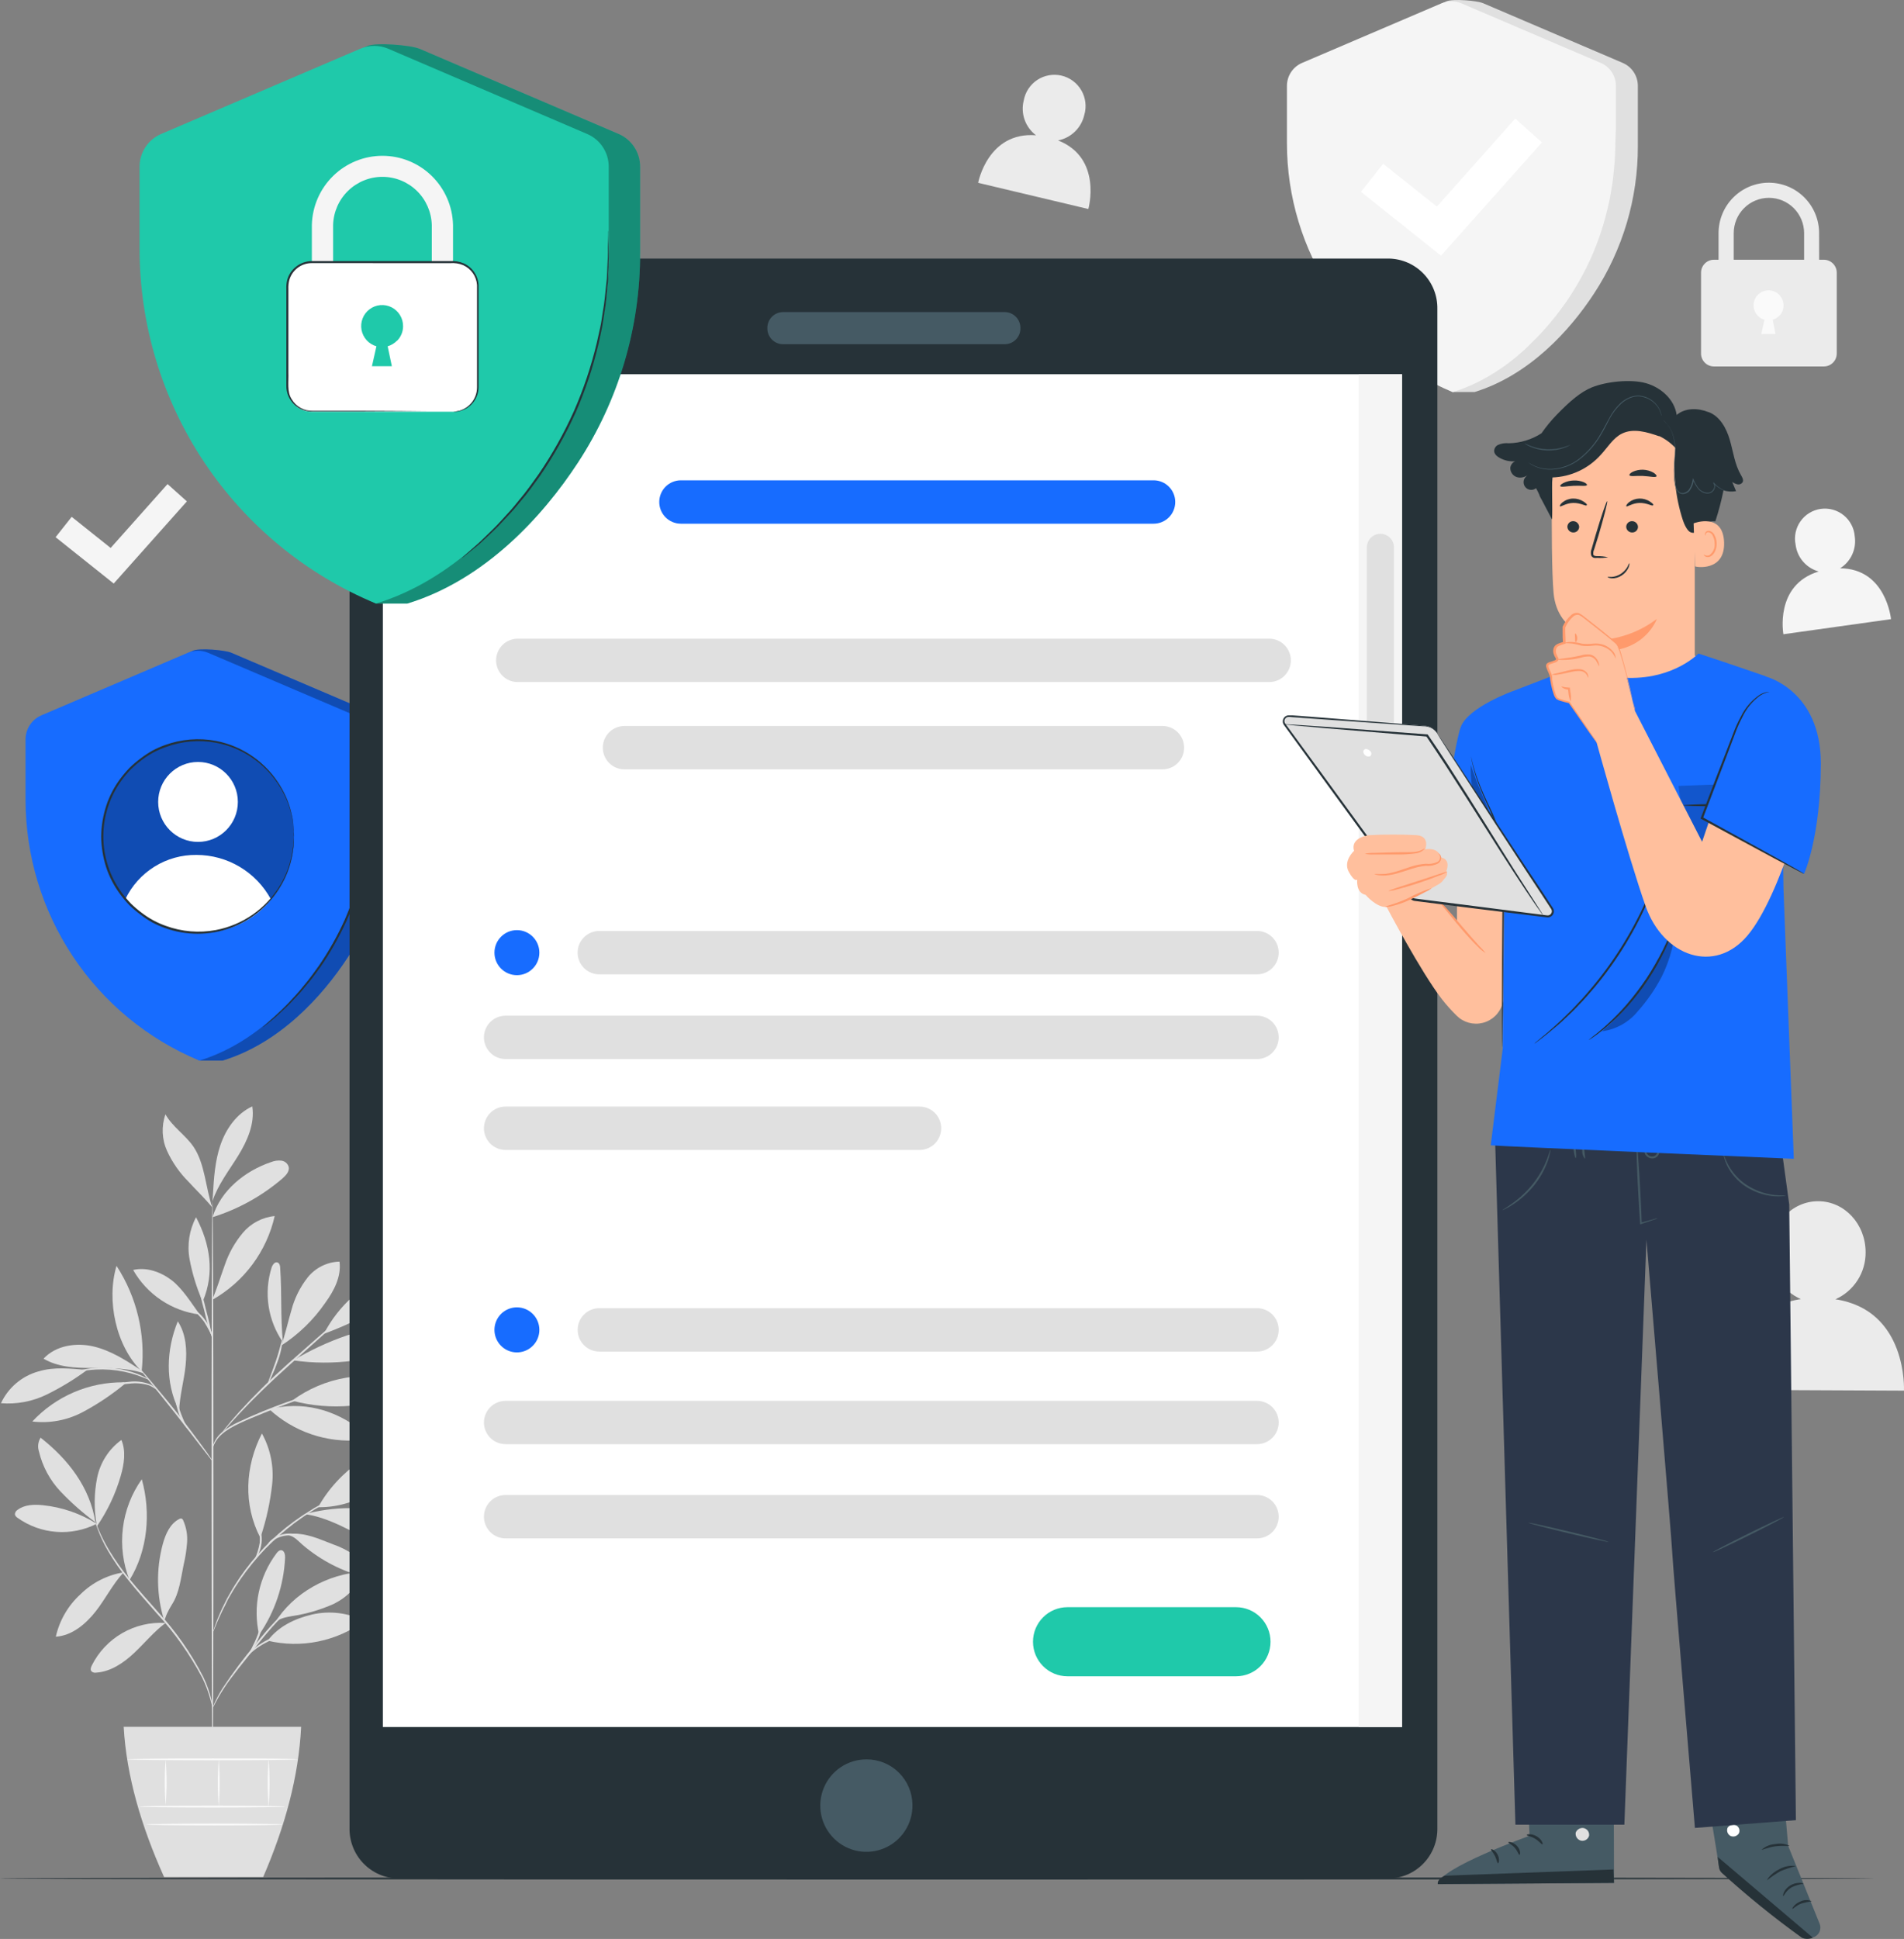 <svg width="334" height="340" viewBox="0 0 334 340" fill="none" xmlns="http://www.w3.org/2000/svg">
<rect x="0" y="0" width="334" height="340" fill="#808080" stroke="none"/>
<g clip-path="url(#clip0_5060_22213)">
<path d="M253.767 0.221L232.268 11.033C231.48 11.369 230.809 11.929 230.337 12.645C229.865 13.36 229.614 14.199 229.614 15.057V25.14C229.595 34.305 232.261 43.275 237.28 50.935C241.154 56.831 246.292 64.415 254.84 68.741H258.691C268.209 65.793 275.309 58.077 279.646 51.444C284.665 43.783 287.331 34.814 287.312 25.648V15.057C287.312 14.2 287.061 13.362 286.591 12.647C286.121 11.932 285.451 11.371 284.666 11.033L260.176 0.567C259.081 0.103 254.854 -0.243 253.767 0.221Z" fill="#E0E0E0"/>
<path d="M252.9 0.567L228.409 11.033C227.622 11.369 226.951 11.929 226.479 12.645C226.007 13.36 225.755 14.199 225.756 15.057V25.14C225.756 34.48 228.52 43.611 233.697 51.376C238.874 59.142 246.232 65.192 254.84 68.763C264.351 65.815 271.451 58.099 275.795 51.466C280.815 43.797 283.48 34.821 283.461 25.648V15.057C283.461 14.199 283.21 13.36 282.738 12.645C282.266 11.929 281.595 11.369 280.808 11.033L256.317 0.567C255.776 0.339 255.195 0.222 254.608 0.222C254.022 0.222 253.441 0.339 252.9 0.567Z" fill="#F5F5F5"/>
<path d="M283.38 22.914C283.414 23.066 283.428 23.222 283.424 23.378C283.424 23.724 283.461 24.167 283.483 24.712C283.505 25.258 283.542 26.002 283.483 26.827C283.424 27.653 283.483 28.596 283.351 29.628C283.219 30.66 283.182 31.839 282.969 33.011C282.873 33.615 282.8 34.242 282.675 34.883C282.55 35.524 282.395 36.173 282.256 36.843C281.578 39.753 280.631 42.593 279.426 45.327C278.188 48.046 276.712 50.651 275.016 53.109C274.2 54.215 273.443 55.32 272.635 56.197C272.238 56.662 271.9 57.133 271.495 57.546L270.378 58.733C269.68 59.47 268.967 60.118 268.372 60.693C267.776 61.268 267.232 61.718 266.784 62.079L265.821 62.919C265.707 63.024 265.581 63.115 265.446 63.192C265.544 63.069 265.655 62.958 265.777 62.86L266.769 61.968C267.203 61.592 267.732 61.121 268.305 60.494C268.879 59.868 269.584 59.293 270.261 58.512L271.356 57.31C271.731 56.898 272.091 56.426 272.473 55.962C273.267 55.04 274.002 53.972 274.803 52.866C276.467 50.419 277.918 47.832 279.139 45.135C280.33 42.422 281.277 39.608 281.969 36.725L282.403 34.78C282.535 34.146 282.616 33.52 282.719 32.922C282.939 31.729 283.028 30.601 283.138 29.569C283.248 28.537 283.263 27.609 283.322 26.783C283.38 25.958 283.373 25.258 283.373 24.675C283.373 24.093 283.373 23.688 283.373 23.341C283.361 23.199 283.363 23.056 283.38 22.914Z" fill="#E0E0E0"/>
<path d="M252.782 44.833L238.736 33.637L242.632 28.721L252.055 36.232L265.806 20.791L270.481 24.977L252.782 44.833Z" fill="white"/>
<path d="M319.138 55.394H316.478V40.882C316.478 39.24 315.827 37.666 314.669 36.505C313.511 35.344 311.941 34.691 310.303 34.691C308.666 34.691 307.096 35.344 305.938 36.505C304.78 37.666 304.129 39.24 304.129 40.882V55.394H301.469V40.882C301.469 38.537 302.398 36.287 304.052 34.629C305.706 32.97 307.95 32.038 310.289 32.038C312.628 32.038 314.871 32.97 316.525 34.629C318.18 36.287 319.109 38.537 319.109 40.882L319.138 55.394Z" fill="#EBEBEB"/>
<path d="M319.939 45.547H300.66C299.41 45.547 298.396 46.564 298.396 47.818V61.99C298.396 63.244 299.41 64.26 300.66 64.26H319.939C321.19 64.26 322.203 63.244 322.203 61.99V47.818C322.203 46.564 321.19 45.547 319.939 45.547Z" fill="#EBEBEB"/>
<path d="M312.126 55.387C312.363 55.146 312.55 54.86 312.676 54.546C312.802 54.233 312.865 53.897 312.861 53.559C312.865 53.069 312.731 52.587 312.476 52.168C312.222 51.75 311.855 51.411 311.418 51.19C310.982 50.97 310.492 50.876 310.005 50.919C309.518 50.963 309.052 51.142 308.661 51.436C308.27 51.731 307.969 52.129 307.792 52.586C307.615 53.043 307.568 53.541 307.658 54.023C307.748 54.505 307.97 54.952 308.3 55.314C308.629 55.676 309.054 55.939 309.524 56.072L308.966 58.563H311.457L310.957 56.072C311.393 55.947 311.788 55.711 312.104 55.387" fill="#FAFAFA"/>
<path d="M16.971 267.198C14.116 265.406 10.89 264.294 7.541 263.947C5.997 263.785 4.314 263.829 3.079 264.765C2.936 264.848 2.817 264.967 2.736 265.111C2.654 265.255 2.613 265.418 2.616 265.584C2.692 265.817 2.848 266.016 3.057 266.144C5.06 267.576 7.415 268.432 9.868 268.617C12.32 268.803 14.777 268.312 16.971 267.198Z" fill="#E0E0E0"/>
<path d="M16.729 266.932C14.545 265.323 12.506 263.525 10.635 261.559C8.761 259.579 7.444 257.135 6.821 254.477C6.697 254.083 6.659 253.667 6.711 253.257C6.763 252.847 6.903 252.454 7.122 252.104C11.973 255.907 15.788 260.83 16.729 266.932Z" fill="#E0E0E0"/>
<path d="M16.92 267.161C16.472 264.5 16.512 261.781 17.037 259.135C17.577 256.467 19.096 254.1 21.293 252.501C22.131 254.469 21.771 256.739 21.183 258.788C20.269 261.972 18.841 264.985 16.956 267.706" fill="#E0E0E0"/>
<path d="M21.682 275.718C18.825 276.181 16.183 277.523 14.119 279.557C11.949 281.535 10.438 284.133 9.79 287.001C12.627 286.824 15.031 284.79 16.773 282.579C18.515 280.368 19.713 277.87 21.646 275.769" fill="#E0E0E0"/>
<path d="M22.719 277.081C21.581 274.186 21.182 271.052 21.558 267.963C21.934 264.874 23.074 261.928 24.873 259.393C26.519 265.289 25.909 271.922 22.719 277.081Z" fill="#E0E0E0"/>
<path d="M29.003 284.591C26.362 284.431 23.732 285.051 21.439 286.376C19.145 287.7 17.291 289.671 16.104 292.042C15.95 292.359 15.803 292.779 16.023 293.052C16.134 293.161 16.269 293.241 16.418 293.285C16.567 293.328 16.724 293.335 16.876 293.303C19.419 293.14 21.668 291.607 23.528 289.861C25.387 288.114 27.012 286.095 29.062 284.584" fill="#E0E0E0"/>
<path d="M28.805 284.193C27.451 279.821 27.367 275.153 28.563 270.735C29.04 269.003 29.834 267.183 31.429 266.372C31.493 266.329 31.565 266.299 31.641 266.285C31.717 266.271 31.795 266.273 31.87 266.291C31.999 266.36 32.096 266.476 32.142 266.615C32.681 267.825 32.913 269.149 32.818 270.47C32.724 271.789 32.522 273.098 32.215 274.384C31.716 276.771 31.48 279.336 30.136 281.4C29.828 281.896 29.551 282.411 29.305 282.94C29.062 283.464 29.062 283.677 28.834 284.061" fill="#E0E0E0"/>
<path d="M45.452 286.669C44.893 284.213 44.874 281.663 45.399 279.199C45.923 276.735 46.977 274.415 48.488 272.401C48.701 272.113 48.988 271.811 49.348 271.841C49.892 271.892 50.031 272.622 50.009 273.167C49.784 278.005 48.205 282.682 45.452 286.662" fill="#E0E0E0"/>
<path d="M46.952 287.701C49.865 288.391 52.892 288.438 55.824 287.84C58.757 287.242 61.525 286.013 63.938 284.237C61.096 282.804 57.846 282.406 54.743 283.11C51.671 283.847 48.863 285.188 46.952 287.701Z" fill="#E0E0E0"/>
<path d="M48.216 284.569C51.413 279.351 57.536 275.946 63.651 275.629C62.916 278.12 60.909 280.051 58.609 281.223C56.25 282.284 53.757 283.013 51.2 283.39C50.215 283.581 48.863 283.795 48.26 284.569" fill="#E0E0E0"/>
<path d="M45.768 269.364C46.738 266.425 47.398 263.391 47.738 260.314C48.08 257.217 47.453 254.09 45.945 251.366C42.961 257.152 42.659 263.896 45.68 269.681" fill="#E0E0E0"/>
<path d="M55.809 264.294C59.3 257.941 66.415 252.863 73.61 252.148C70.832 259.083 63.261 264.441 55.809 264.294Z" fill="#E0E0E0"/>
<path d="M53.618 265.525C58.815 266.321 63.247 269.652 68.105 271.671C69.125 272.161 70.255 272.377 71.383 272.298C71.907 272.291 72.417 272.123 72.843 271.817C73.269 271.511 73.592 271.082 73.767 270.586C73.943 270.091 73.963 269.553 73.824 269.046C73.686 268.539 73.395 268.087 72.993 267.75C72.305 267.104 71.495 266.603 70.611 266.276C65.319 264.065 59.638 264.014 54.066 265.355" fill="#E0E0E0"/>
<path d="M50.605 269.18C51.781 269.519 52.185 270.131 53.118 270.927C56.307 273.644 60.081 275.581 64.143 276.587C64.562 276.69 65.113 276.735 65.327 276.359C65.54 275.983 65.275 275.622 65.04 275.327C63.281 273.251 60.995 271.69 58.425 270.809C55.889 269.858 53.691 268.716 50.663 268.966" fill="#E0E0E0"/>
<path d="M47.209 247.092C49.342 249.064 51.863 250.566 54.61 251.503C57.357 252.44 60.269 252.79 63.158 252.531C63.427 252.54 63.689 252.448 63.894 252.273C64.298 251.831 63.813 251.153 63.35 250.799C58.66 247.114 52.979 245.64 47.224 247.114" fill="#E0E0E0"/>
<path d="M51.237 245.61C54.06 243.528 57.335 242.145 60.792 241.574C64.25 241.003 67.794 241.26 71.134 242.323C68.529 244.741 65.19 246.21 61.652 246.495C58.156 246.817 54.63 246.518 51.237 245.61Z" fill="#E0E0E0"/>
<path d="M49.635 235.462C49.179 230.767 49.473 227.067 49.15 222.35C49.15 221.974 49.047 221.525 48.694 221.385C48.202 221.2 47.797 221.797 47.636 222.299C46.953 224.484 46.778 226.796 47.123 229.06C47.469 231.323 48.325 233.478 49.627 235.358" fill="#E0E0E0"/>
<path d="M49.297 235.978C52.367 234.004 55.013 231.435 57.081 228.423C58.609 226.323 59.903 223.81 59.557 221.23C58.479 221.259 57.42 221.523 56.454 222.004C55.488 222.485 54.638 223.172 53.964 224.016C52.629 225.715 51.658 227.672 51.112 229.765C50.495 231.828 50.061 233.951 49.326 235.978" fill="#E0E0E0"/>
<path d="M56.919 233.855C63.908 231.269 70.38 227.45 76.029 222.579C73.75 221.657 71.141 222.21 68.862 223.131C63.69 225.096 59.416 228.896 56.852 233.811" fill="#E0E0E0"/>
<path d="M51.442 238.55C54.954 239.05 58.517 239.067 62.034 238.601C65.466 238.027 68.715 236.656 71.92 235.307C72.2 235.223 72.44 235.04 72.596 234.791C72.644 234.642 72.647 234.481 72.604 234.33C72.56 234.179 72.473 234.044 72.353 233.943C72.105 233.749 71.816 233.612 71.508 233.545C68.017 232.573 64.254 233.03 60.821 234.187C57.552 235.31 54.408 236.772 51.442 238.55Z" fill="#E0E0E0"/>
<path d="M31.355 247.254C28.951 242.39 29.15 236.715 31.186 231.703C32.656 233.914 32.825 236.774 32.56 239.434C32.296 242.095 31.487 244.822 31.428 247.49" fill="#E0E0E0"/>
<path d="M21.734 242.397C18.727 242.357 15.744 242.947 12.977 244.13C10.21 245.313 7.72 247.062 5.667 249.266C8.704 249.631 11.781 249.061 14.487 247.63C17.166 246.204 19.693 244.507 22.028 242.566" fill="#E0E0E0"/>
<path d="M15.281 240.23C12.341 239.994 9.526 239.633 6.703 240.496C5.279 240.898 3.958 241.603 2.831 242.563C1.703 243.523 0.795 244.716 0.169 246.06C2.937 246.283 5.714 245.756 8.21 244.534C10.691 243.315 13.057 241.875 15.281 240.23Z" fill="#E0E0E0"/>
<path d="M24.836 240.333C22.197 238.601 19.485 236.833 16.413 236.11C13.34 235.388 9.798 235.926 7.637 238.248C10.121 239.722 13.142 239.884 16.03 239.884C18.919 239.884 22.447 239.847 25.166 240.812" fill="#E0E0E0"/>
<path d="M24.85 240.473C20.337 236.051 18.632 228.047 20.44 221.974C24.001 227.443 25.56 233.981 24.85 240.473Z" fill="#E0E0E0"/>
<path d="M37.235 227.885C38.088 225.895 38.705 223.817 39.44 221.797C40.136 219.748 41.205 217.847 42.593 216.189C44 214.508 46.009 213.449 48.187 213.241C47.491 216.302 46.167 219.185 44.3 221.705C42.432 224.225 40.061 226.327 37.338 227.878" fill="#E0E0E0"/>
<path d="M35.03 230.509C33.626 228.563 31.995 225.925 30.084 224.473C28.173 223.021 25.674 222.144 23.358 222.697C24.566 224.818 26.249 226.628 28.275 227.984C30.301 229.34 32.614 230.204 35.03 230.509Z" fill="#E0E0E0"/>
<path d="M35.463 228.047C34.463 225.727 33.723 223.302 33.258 220.817C32.797 218.303 33.195 215.706 34.39 213.447C36.867 218.142 37.669 223.183 35.618 228.084" fill="#E0E0E0"/>
<path d="M37.286 213.44C38.69 208.789 42.938 205.333 47.532 203.785C48.099 203.551 48.715 203.46 49.325 203.519C49.631 203.551 49.919 203.673 50.155 203.87C50.391 204.067 50.562 204.33 50.648 204.625C50.818 205.414 50.163 206.099 49.546 206.652C45.96 209.724 41.789 212.034 37.286 213.44Z" fill="#E0E0E0"/>
<path d="M37.338 209.659C37.514 206.652 37.698 203.608 38.676 200.763C39.653 197.918 41.528 195.258 44.255 194.012C44.718 197.041 43.387 200.055 41.778 202.665C40.168 205.274 38.227 207.735 37.265 210.646" fill="#E0E0E0"/>
<path d="M37.235 211.722C36.074 208.332 35.956 204.021 33.928 201.065C32.509 199.002 30.253 197.594 29.025 195.405C28.288 197.504 28.391 199.807 29.312 201.832C30.233 203.834 31.503 205.656 33.06 207.212C34.53 208.819 35.839 210.027 37.235 211.722Z" fill="#E0E0E0"/>
<path d="M37.286 311.625C37.198 311.625 37.117 288.998 37.11 261.088C37.102 233.177 37.176 210.543 37.264 210.543C37.352 210.543 37.433 233.162 37.441 261.088C37.448 289.013 37.374 311.625 37.286 311.625Z" fill="#E0E0E0"/>
<path d="M57.007 243.834C56.737 243.972 56.454 244.08 56.161 244.159L53.824 244.947C51.854 245.618 49.15 246.591 46.217 247.799C43.284 249.008 40.565 250.062 39.007 251.418C38.375 251.937 37.872 252.595 37.537 253.342C37.309 253.872 37.272 254.197 37.243 254.197C37.213 254.197 37.243 254.108 37.243 253.953C37.28 253.73 37.337 253.511 37.412 253.298C37.706 252.508 38.191 251.804 38.823 251.249C39.766 250.449 40.821 249.794 41.954 249.303C43.203 248.713 44.593 248.102 46.063 247.497C49.003 246.288 51.73 245.345 53.721 244.726C54.721 244.416 55.529 244.188 56.095 244.033C56.392 243.938 56.697 243.872 57.007 243.834Z" fill="#E0E0E0"/>
<path d="M63.474 227.915C63.405 228.009 63.324 228.093 63.232 228.165L62.497 228.851L59.792 231.312L50.796 239.346C47.282 242.485 44.247 245.478 42.145 247.733C41.086 248.861 40.256 249.797 39.69 250.445L39.035 251.182C38.967 251.275 38.886 251.357 38.793 251.425C38.848 251.322 38.914 251.226 38.991 251.138C39.124 250.954 39.322 250.681 39.594 250.349C40.131 249.671 40.939 248.713 41.975 247.563C44.69 244.588 47.561 241.758 50.575 239.088C54.103 235.963 57.308 233.147 59.638 231.128C60.784 230.14 61.725 229.337 62.409 228.74L63.144 228.106C63.245 228.028 63.356 227.963 63.474 227.915Z" fill="#E0E0E0"/>
<path d="M47.018 242.537C46.923 242.493 47.658 240.798 48.393 238.646C49.128 236.494 49.473 234.688 49.569 234.703C49.492 236.089 49.2 237.454 48.701 238.749C48.386 239.667 48.02 240.568 47.606 241.446C47.459 241.834 47.261 242.201 47.018 242.537Z" fill="#E0E0E0"/>
<path d="M37.309 256.231C37.103 256.045 36.92 255.835 36.765 255.604L35.376 253.821C34.215 252.31 32.605 250.224 30.797 247.925C28.989 245.625 27.335 243.598 26.13 242.117L24.741 240.378C24.555 240.171 24.39 239.946 24.248 239.707C24.463 239.884 24.66 240.081 24.836 240.297C25.196 240.687 25.711 241.269 26.306 241.992C27.556 243.466 29.246 245.456 31.054 247.74C32.862 250.025 34.443 252.162 35.56 253.681C36.126 254.418 36.567 255.088 36.868 255.531C37.038 255.748 37.186 255.983 37.309 256.231Z" fill="#E0E0E0"/>
<path d="M32.979 250.666C32.108 249.7 31.487 248.533 31.171 247.269C30.827 246.158 30.688 244.995 30.759 243.834H30.907C30.886 243.975 30.839 244.11 30.767 244.232C30.767 244.232 30.767 244.077 30.767 243.812H30.914C30.983 244.943 31.175 246.062 31.487 247.151C31.899 248.357 32.398 249.532 32.979 250.666Z" fill="#E0E0E0"/>
<path d="M27.401 243.657C27.01 243.363 26.586 243.115 26.137 242.92C24.999 242.576 23.801 242.481 22.623 242.64C21.431 242.727 20.248 242.917 19.088 243.208C18.606 243.357 18.115 243.475 17.618 243.562C18.047 243.296 18.516 243.102 19.007 242.987C20.171 242.625 21.372 242.398 22.587 242.309C23.806 242.146 25.046 242.28 26.203 242.699C26.701 242.87 27.125 243.208 27.401 243.657Z" fill="#E0E0E0"/>
<path d="M26.078 241.918C26.078 241.97 25.343 241.623 24.137 241.181C20.996 240.109 17.635 239.855 14.369 240.444C13.119 240.665 12.37 240.901 12.348 240.849C12.506 240.747 12.68 240.673 12.862 240.628C13.343 240.459 13.834 240.321 14.332 240.215C15.975 239.854 17.661 239.735 19.337 239.862C21.011 239.993 22.657 240.365 24.225 240.967C24.699 241.149 25.16 241.361 25.607 241.601C25.779 241.682 25.938 241.789 26.078 241.918Z" fill="#E0E0E0"/>
<path d="M37.235 234.703C36.66 233.094 36.188 231.449 35.824 229.779C35.349 228.137 34.981 226.465 34.722 224.775C35.298 226.384 35.772 228.029 36.14 229.698C36.611 231.341 36.977 233.013 37.235 234.703Z" fill="#E0E0E0"/>
<path d="M37.353 234.703C36.901 233.684 36.378 232.699 35.787 231.755C35.126 230.861 34.35 230.058 33.48 229.367C33.808 229.451 34.112 229.61 34.369 229.831C35.024 230.308 35.593 230.894 36.052 231.563C36.754 232.476 37.203 233.559 37.353 234.703Z" fill="#E0E0E0"/>
<path d="M37.286 299.56C37.286 299.56 37.183 299.015 36.926 298.086C36.566 296.734 36.074 295.42 35.456 294.165C33.283 290.072 30.596 286.275 27.459 282.867C25.673 280.818 23.939 278.887 22.469 277.037C21.145 275.413 19.951 273.688 18.897 271.878C18.187 270.655 17.585 269.372 17.096 268.045C16.927 267.573 16.809 267.205 16.743 266.954C16.7 266.827 16.668 266.696 16.648 266.564C16.648 266.564 16.839 267.08 17.213 268.001C17.747 269.299 18.376 270.555 19.095 271.76C20.172 273.542 21.376 275.244 22.697 276.852C24.166 278.68 25.916 280.597 27.702 282.645C30.861 286.074 33.541 289.917 35.669 294.069C36.284 295.343 36.759 296.68 37.088 298.056C37.175 298.431 37.241 298.81 37.286 299.191C37.298 299.314 37.298 299.437 37.286 299.56Z" fill="#E0E0E0"/>
<path d="M55.111 279.38C54.809 279.571 54.497 279.745 54.177 279.904C53.33 280.378 52.519 280.915 51.752 281.51C50.614 282.393 49.55 283.367 48.569 284.422C47.452 285.601 46.305 286.972 45.129 288.446C42.785 291.394 40.587 294.018 39.249 296.103C38.58 297.135 38.095 298.005 37.779 298.617C37.628 298.942 37.456 299.257 37.265 299.56C37.265 299.56 37.265 299.464 37.353 299.295C37.441 299.125 37.515 298.874 37.662 298.558C38.079 297.672 38.55 296.813 39.073 295.985C40.858 293.298 42.794 290.714 44.872 288.247C46.048 286.773 47.217 285.402 48.356 284.215C49.358 283.164 50.447 282.2 51.612 281.333C52.406 280.737 53.252 280.215 54.14 279.771C54.379 279.648 54.624 279.54 54.875 279.447C55.027 279.388 55.106 279.366 55.111 279.38Z" fill="#E0E0E0"/>
<path d="M55.456 285.925C54.805 286.068 54.144 286.164 53.479 286.213C51.893 286.375 50.325 286.686 48.797 287.141C47.285 287.634 45.868 288.381 44.608 289.352C43.645 290.089 43.189 290.716 43.138 290.686C43.086 290.657 43.211 290.502 43.424 290.229C43.731 289.844 44.076 289.491 44.453 289.175C45.704 288.128 47.144 287.333 48.694 286.832C50.242 286.369 51.837 286.087 53.45 285.991C54.115 285.908 54.787 285.885 55.456 285.925Z" fill="#E0E0E0"/>
<path d="M43.718 289.957C43.615 289.898 44.505 288.534 45.188 286.699C45.872 284.864 45.989 283.228 46.099 283.25C46.162 283.601 46.162 283.96 46.099 284.311C45.999 285.165 45.807 286.005 45.526 286.817C45.224 287.619 44.84 288.387 44.38 289.109C44.209 289.427 43.985 289.714 43.718 289.957Z" fill="#E0E0E0"/>
<path d="M60.88 261.795C60.785 261.868 60.678 261.925 60.565 261.965L59.638 262.385C59.227 262.562 58.734 262.783 58.168 263.078C57.602 263.373 56.956 263.667 56.279 264.073L55.206 264.684C54.831 264.906 54.471 265.156 54.067 265.421C53.273 265.9 52.48 266.497 51.627 267.102C49.825 268.473 48.126 269.973 46.541 271.59C44.985 273.226 43.553 274.975 42.256 276.823C41.675 277.7 41.109 278.518 40.653 279.329C40.425 279.727 40.183 280.11 39.977 280.493L39.441 281.599C39.058 282.292 38.786 282.955 38.514 283.523C38.242 284.09 38.037 284.591 37.875 284.997C37.713 285.402 37.588 285.689 37.485 285.94C37.445 286.053 37.393 286.162 37.331 286.264C37.345 286.145 37.377 286.028 37.427 285.918L37.757 284.952C37.904 284.532 38.088 284.016 38.345 283.441C38.603 282.867 38.86 282.189 39.235 281.488C39.411 281.127 39.602 280.751 39.793 280.368C39.984 279.985 40.227 279.631 40.462 279.189C40.91 278.363 41.469 277.538 42.042 276.654C44.622 272.871 47.82 269.552 51.502 266.836C52.362 266.232 53.17 265.643 53.971 265.171C54.376 264.928 54.751 264.67 55.126 264.434L56.221 263.829C56.911 263.439 57.573 263.151 58.139 262.879C58.617 262.639 59.108 262.425 59.609 262.238L60.565 261.869C60.667 261.834 60.773 261.809 60.88 261.795Z" fill="#E0E0E0"/>
<path d="M46.79 271.273C46.907 270.819 47.164 270.414 47.525 270.116C48.395 269.358 49.504 268.932 50.656 268.915C51.783 268.91 52.899 269.128 53.942 269.556C54.382 269.698 54.8 269.902 55.184 270.16C54.734 270.076 54.293 269.947 53.868 269.777C52.837 269.42 51.754 269.238 50.663 269.239C49.582 269.262 48.537 269.632 47.679 270.293C47.358 270.596 47.06 270.923 46.79 271.273Z" fill="#E0E0E0"/>
<path d="M44.666 273.455C45.084 272.531 45.383 271.558 45.555 270.558C45.615 269.547 45.548 268.532 45.357 267.537C45.546 267.785 45.672 268.076 45.724 268.384C46.105 269.841 45.923 271.389 45.217 272.718C44.938 273.219 44.695 273.477 44.666 273.455Z" fill="#E0E0E0"/>
<path d="M21.697 302.803C22.182 311.455 24.784 320.248 28.783 329.144H46.166C49.98 320.336 52.398 311.558 52.825 302.803H21.697Z" fill="#E0E0E0"/>
<path d="M50.01 316.799C50.01 316.887 44.284 316.961 37.228 316.961C30.172 316.961 24.446 316.887 24.446 316.799C24.446 316.71 30.165 316.622 37.235 316.622C44.306 316.622 50.01 316.71 50.01 316.799Z" fill="#FAFAFA"/>
<path d="M49.62 319.931C49.62 320.02 44.254 320.093 37.639 320.093C31.024 320.093 25.651 320.02 25.651 319.931C25.651 319.843 31.017 319.769 37.639 319.769C44.262 319.769 49.62 319.843 49.62 319.931Z" fill="#FAFAFA"/>
<path d="M29.062 308.515C29.278 311.186 29.278 313.87 29.062 316.541C28.846 313.87 28.846 311.186 29.062 308.515Z" fill="#FAFAFA"/>
<path d="M38.375 308.515C38.59 311.282 38.59 314.061 38.375 316.828C38.159 314.061 38.159 311.282 38.375 308.515Z" fill="#FAFAFA"/>
<path d="M47.121 308.411C47.336 311.235 47.336 314.071 47.121 316.895C46.905 314.071 46.905 311.235 47.121 308.411Z" fill="#FAFAFA"/>
<path d="M52.273 308.515C52.273 308.603 45.563 308.677 37.287 308.677C29.01 308.677 22.285 308.603 22.285 308.515C22.285 308.426 29.003 308.353 37.287 308.353C45.57 308.353 52.273 308.389 52.273 308.515Z" fill="#FAFAFA"/>
<path d="M321.968 227.834C323.559 227.129 324.909 225.972 325.851 224.506C326.792 223.041 327.285 221.33 327.268 219.586C327.268 214.663 323.593 210.654 318.969 210.639C314.346 210.624 310.612 214.589 310.598 219.483C310.564 221.24 311.05 222.968 311.995 224.449C312.939 225.93 314.3 227.097 315.904 227.804C303.079 229.742 303.659 243.716 303.659 243.716L333.993 243.856C333.993 243.856 334.684 229.757 321.968 227.834Z" fill="#EBEBEB"/>
<path d="M185.61 24.624C186.727 24.404 187.757 23.863 188.573 23.068C189.39 22.272 189.959 21.256 190.211 20.143C190.42 19.428 190.482 18.678 190.393 17.939C190.303 17.2 190.065 16.487 189.692 15.843C189.318 15.199 188.818 14.638 188.222 14.195C187.625 13.751 186.945 13.434 186.222 13.262C185.5 13.091 184.75 13.069 184.018 13.198C183.287 13.326 182.589 13.603 181.968 14.011C181.347 14.419 180.815 14.95 180.405 15.57C179.995 16.191 179.715 16.889 179.583 17.622C179.3 18.739 179.354 19.916 179.739 21.002C180.124 22.089 180.821 23.036 181.744 23.724C173.269 23.054 171.586 32.06 171.586 32.06L190.917 36.652C190.917 36.652 193.445 27.712 185.61 24.624Z" fill="#EBEBEB"/>
<path d="M322.798 99.652C323.725 99.07 324.462 98.229 324.916 97.232C325.371 96.235 325.524 95.126 325.356 94.043C325.301 93.326 325.1 92.628 324.765 91.992C324.43 91.356 323.969 90.795 323.409 90.345C322.85 89.895 322.204 89.564 321.513 89.374C320.821 89.183 320.098 89.137 319.387 89.238C318.677 89.339 317.995 89.585 317.383 89.961C316.772 90.336 316.243 90.834 315.831 91.422C315.418 92.01 315.13 92.677 314.985 93.382C314.839 94.086 314.84 94.813 314.985 95.517C315.121 96.614 315.578 97.646 316.299 98.481C317.02 99.317 317.972 99.92 319.035 100.212C311.237 102.578 312.846 111.216 312.846 111.216L331.721 108.57C331.721 108.57 330.876 99.703 322.798 99.652Z" fill="#F5F5F5"/>
<path d="M19.947 102.327L9.753 94.198L12.575 90.631L19.411 96.085L29.392 84.882L32.781 87.919L19.947 102.327Z" fill="#F5F5F5"/>
<path d="M328.781 329.402C328.781 329.512 255.171 329.593 164.398 329.593C73.625 329.593 0 329.512 0 329.402C0 329.291 73.588 329.21 164.398 329.21C255.208 329.21 328.781 329.299 328.781 329.402Z" fill="#263238"/>
<path d="M33.855 114.097L11.312 125.44C10.494 125.797 9.799 126.387 9.312 127.136C8.824 127.885 8.567 128.761 8.57 129.656V140.232C8.545 149.852 11.338 159.268 16.604 167.31C20.669 173.516 26.056 181.446 35.016 185.979H39.058C49.04 182.927 56.485 174.798 61.035 167.841C66.303 159.799 69.099 150.384 69.076 140.763V129.656C69.075 128.758 68.811 127.88 68.317 127.13C67.823 126.381 67.121 125.793 66.298 125.44L40.58 114.466C39.441 113.979 35.031 113.611 33.855 114.097Z" fill="#176CFF"/>
<path opacity="0.3" d="M33.855 114.097L11.312 125.44C10.494 125.797 9.799 126.387 9.312 127.136C8.824 127.885 8.567 128.761 8.57 129.656V140.232C8.545 149.852 11.338 159.268 16.604 167.31C20.669 173.516 26.056 181.446 35.016 185.979H39.058C49.04 182.927 56.485 174.798 61.035 167.841C66.303 159.799 69.099 150.384 69.076 140.763V129.656C69.075 128.758 68.811 127.88 68.317 127.13C67.823 126.381 67.121 125.793 66.298 125.44L40.58 114.466C39.441 113.979 35.031 113.611 33.855 114.097Z" fill="black"/>
<path d="M32.95 114.466L7.262 125.44C6.438 125.793 5.736 126.381 5.242 127.13C4.748 127.88 4.485 128.758 4.483 129.656V140.232C4.484 150.027 7.382 159.601 12.81 167.744C18.238 175.887 25.953 182.233 34.979 185.979C44.953 182.927 52.398 174.798 56.955 167.841C62.223 159.8 65.019 150.384 64.996 140.763V129.656C64.996 128.759 64.733 127.881 64.24 127.132C63.748 126.383 63.047 125.794 62.225 125.44L36.5 114.466C35.938 114.229 35.335 114.108 34.725 114.108C34.115 114.108 33.512 114.229 32.95 114.466Z" fill="#176CFF"/>
<path opacity="0.3" d="M40.828 162.436C49.499 159.064 53.801 149.282 50.438 140.588C47.075 131.894 37.32 127.579 28.649 130.952C19.979 134.324 15.677 144.106 19.04 152.8C22.403 161.494 32.158 165.808 40.828 162.436Z" fill="black"/>
<path d="M34.736 147.632C38.596 147.632 41.726 144.494 41.726 140.623C41.726 136.752 38.596 133.614 34.736 133.614C30.876 133.614 27.746 136.752 27.746 140.623C27.746 144.494 30.876 147.632 34.736 147.632Z" fill="white"/>
<path d="M21.977 157.699C23.101 155.341 24.875 153.355 27.089 151.976C29.303 150.596 31.865 149.882 34.472 149.916C37.144 149.917 39.767 150.64 42.065 152.01C44.362 153.379 46.248 155.345 47.525 157.699C47.525 157.699 43.402 163.816 34.295 163.595C31.935 163.586 29.606 163.052 27.476 162.033C25.346 161.013 23.468 159.533 21.977 157.699Z" fill="white"/>
<path d="M51.575 146.696C51.566 146.605 51.566 146.514 51.575 146.423C51.575 146.224 51.575 145.959 51.509 145.627C51.509 145.45 51.509 145.251 51.509 145.037C51.509 144.824 51.435 144.588 51.398 144.3C51.322 143.715 51.204 143.137 51.046 142.568C50.646 140.994 50.014 139.489 49.171 138.102C48.066 136.261 46.619 134.65 44.908 133.356C42.842 131.78 40.435 130.715 37.882 130.245C34.95 129.704 31.928 129.959 29.128 130.982C28.37 131.246 27.633 131.567 26.923 131.941C26.213 132.331 25.53 132.769 24.88 133.252C24.218 133.752 23.587 134.291 22.991 134.867C22.406 135.474 21.861 136.119 21.359 136.798C20.33 138.195 19.529 139.747 18.985 141.397C17.838 144.816 17.838 148.517 18.985 151.936C19.525 153.586 20.327 155.139 21.359 156.535C21.861 157.215 22.406 157.863 22.991 158.473C23.585 159.049 24.216 159.585 24.88 160.08C26.156 161.056 27.577 161.824 29.091 162.357C31.891 163.381 34.914 163.635 37.845 163.094C40.173 162.655 42.382 161.727 44.328 160.372C46.273 159.017 47.911 157.264 49.135 155.23C49.968 153.853 50.59 152.357 50.98 150.793C51.137 150.223 51.255 149.641 51.332 149.054C51.332 148.804 51.42 148.568 51.443 148.317C51.465 148.066 51.443 147.904 51.443 147.727L51.509 146.924C51.501 146.833 51.501 146.742 51.509 146.651C51.517 146.742 51.517 146.833 51.509 146.924C51.509 147.13 51.509 147.396 51.509 147.735C51.509 147.912 51.509 148.111 51.509 148.324C51.509 148.538 51.45 148.781 51.413 149.061C51.354 149.657 51.246 150.246 51.09 150.823C50.717 152.42 50.099 153.949 49.26 155.356C47.262 158.775 44.133 161.384 40.417 162.731C36.7 164.077 32.63 164.075 28.915 162.726C28.158 162.453 27.421 162.128 26.71 161.753C25.986 161.345 25.293 160.884 24.637 160.375C23.953 159.872 23.305 159.323 22.697 158.731C22.111 158.118 21.567 157.468 21.065 156.785C20.007 155.358 19.183 153.771 18.625 152.083C18.067 150.341 17.772 148.525 17.75 146.696C17.77 144.865 18.068 143.049 18.632 141.308C19.185 139.619 20.006 138.031 21.065 136.606C21.582 135.913 22.141 135.253 22.741 134.631C23.347 134.039 23.993 133.49 24.674 132.987C25.325 132.488 26.011 132.035 26.724 131.631C27.436 131.254 28.173 130.926 28.929 130.651C31.788 129.612 34.871 129.358 37.86 129.914C40.231 130.371 42.477 131.331 44.448 132.729C46.419 134.127 48.07 135.931 49.289 138.021C50.129 139.431 50.746 140.962 51.119 142.561C51.276 143.136 51.384 143.722 51.443 144.315C51.443 144.573 51.523 144.809 51.538 145.052V145.649C51.538 145.988 51.538 146.253 51.538 146.452C51.557 146.532 51.569 146.614 51.575 146.696Z" fill="#263238"/>
<path d="M64.908 137.896C64.942 138.058 64.96 138.223 64.96 138.389C64.96 138.743 64.96 139.208 65.019 139.79C65.077 140.372 65.077 141.139 65.019 142.001C65.019 142.436 65.019 142.893 65.019 143.386C65.019 143.88 65.019 144.396 64.923 144.934C64.82 146.018 64.747 147.212 64.519 148.479C64.423 149.113 64.342 149.769 64.21 150.44C64.078 151.11 63.916 151.796 63.769 152.503C63.062 155.55 62.078 158.525 60.829 161.392C59.538 164.243 57.996 166.974 56.221 169.55C55.368 170.708 54.581 171.828 53.729 172.793C53.317 173.28 52.935 173.774 52.531 174.208L51.362 175.447C50.627 176.265 49.892 176.921 49.26 177.503C48.731 178.024 48.174 178.516 47.592 178.977L46.504 179.861C46.385 179.969 46.254 180.062 46.114 180.141C46.219 180.018 46.334 179.904 46.46 179.802L47.496 178.866C47.959 178.468 48.51 177.975 49.113 177.392C49.716 176.81 50.451 176.125 51.164 175.307L52.31 174.054C52.707 173.619 53.045 173.125 53.486 172.639C54.317 171.673 55.089 170.553 55.934 169.388C57.678 166.822 59.198 164.11 60.476 161.281C61.718 158.427 62.702 155.467 63.416 152.437L63.872 150.388C64.004 149.725 64.092 149.069 64.203 148.442C64.438 147.189 64.526 146.003 64.644 144.927C64.71 144.389 64.754 143.873 64.769 143.386L64.835 142.008C64.901 141.146 64.886 140.401 64.886 139.797C64.886 139.193 64.886 138.758 64.886 138.397C64.881 138.229 64.888 138.062 64.908 137.896Z" fill="#263238"/>
<path d="M243.631 329.402H69.833C68.694 329.383 67.57 329.138 66.526 328.684C65.481 328.229 64.536 327.572 63.745 326.75C62.954 325.929 62.332 324.959 61.915 323.896C61.498 322.834 61.294 321.699 61.314 320.558V54.185C61.294 53.044 61.498 51.909 61.915 50.846C62.332 49.784 62.954 48.814 63.745 47.993C64.536 47.171 65.481 46.514 66.526 46.059C67.57 45.604 68.694 45.36 69.833 45.341H243.631C244.77 45.36 245.893 45.605 246.937 46.059C247.981 46.515 248.926 47.172 249.716 47.993C250.507 48.815 251.128 49.784 251.544 50.847C251.961 51.91 252.164 53.044 252.143 54.185V320.572C252.162 321.712 251.957 322.845 251.54 323.906C251.123 324.967 250.501 325.935 249.711 326.755C248.921 327.575 247.977 328.231 246.934 328.685C245.891 329.139 244.768 329.383 243.631 329.402Z" fill="#263238"/>
<path d="M160.061 316.482C160.089 318.091 159.639 319.672 158.767 321.023C157.896 322.375 156.643 323.436 155.168 324.071C153.694 324.706 152.064 324.887 150.486 324.59C148.909 324.293 147.455 323.532 146.311 322.404C145.166 321.276 144.382 319.832 144.058 318.256C143.735 316.679 143.887 315.042 144.494 313.553C145.102 312.063 146.138 310.788 147.47 309.891C148.803 308.994 150.371 308.515 151.976 308.515C154.102 308.497 156.147 309.326 157.663 310.82C159.18 312.314 160.042 314.351 160.061 316.482Z" fill="#455A64"/>
<path d="M176.283 60.362H137.328C136.965 60.356 136.607 60.278 136.274 60.134C135.941 59.989 135.639 59.78 135.387 59.519C135.134 59.257 134.936 58.949 134.802 58.61C134.669 58.272 134.603 57.91 134.609 57.546C134.597 56.81 134.877 56.1 135.386 55.571C135.896 55.042 136.595 54.737 137.328 54.723H176.283C177.017 54.737 177.715 55.042 178.225 55.571C178.735 56.1 179.015 56.81 179.003 57.546C179.009 57.91 178.943 58.272 178.81 58.61C178.676 58.949 178.477 59.257 178.225 59.519C177.972 59.78 177.671 59.989 177.338 60.134C177.005 60.278 176.646 60.356 176.283 60.362Z" fill="#455A64"/>
<path d="M245.961 65.624H67.164V302.84H245.961V65.624Z" fill="white"/>
<path d="M245.961 65.624H238.332V302.84H245.961V65.624Z" fill="#F5F5F5"/>
<path d="M242.147 150.845C241.516 150.843 240.912 150.591 240.467 150.143C240.022 149.695 239.772 149.089 239.772 148.457V95.989C239.772 95.357 240.022 94.751 240.467 94.303C240.912 93.855 241.516 93.603 242.147 93.601C242.778 93.601 243.384 93.853 243.83 94.3C244.277 94.748 244.528 95.356 244.528 95.989V148.457C244.528 149.09 244.277 149.698 243.83 150.146C243.384 150.593 242.778 150.845 242.147 150.845Z" fill="#E0E0E0"/>
<path d="M222.647 119.603H90.817C89.811 119.603 88.847 119.202 88.135 118.489C87.424 117.776 87.024 116.808 87.024 115.8C87.024 114.791 87.424 113.824 88.135 113.111C88.847 112.397 89.811 111.997 90.817 111.997H222.647C223.653 111.997 224.618 112.397 225.329 113.111C226.04 113.824 226.44 114.791 226.44 115.8C226.44 116.808 226.04 117.776 225.329 118.489C224.618 119.202 223.653 119.603 222.647 119.603Z" fill="#E0E0E0"/>
<path d="M202.369 91.832H119.438C118.432 91.832 117.468 91.431 116.756 90.718C116.045 90.005 115.646 89.038 115.646 88.029C115.646 87.02 116.045 86.053 116.756 85.34C117.468 84.627 118.432 84.226 119.438 84.226H202.369C203.374 84.226 204.339 84.627 205.05 85.34C205.762 86.053 206.161 87.02 206.161 88.029C206.161 89.038 205.762 90.005 205.05 90.718C204.339 91.431 203.374 91.832 202.369 91.832Z" fill="#176CFF"/>
<path d="M203.927 134.911H109.538C108.532 134.911 107.567 134.51 106.856 133.797C106.145 133.084 105.745 132.116 105.745 131.108C105.745 130.099 106.145 129.132 106.856 128.419C107.567 127.705 108.532 127.305 109.538 127.305H203.927C204.425 127.305 204.918 127.403 205.378 127.594C205.838 127.785 206.256 128.065 206.609 128.419C206.961 128.772 207.24 129.191 207.431 129.652C207.621 130.114 207.719 130.608 207.719 131.108C207.719 131.607 207.621 132.102 207.431 132.563C207.24 133.024 206.961 133.444 206.609 133.797C206.256 134.15 205.838 134.43 205.378 134.621C204.918 134.812 204.425 134.911 203.927 134.911Z" fill="#E0E0E0"/>
<path d="M161.311 201.648H88.685C87.679 201.648 86.715 201.247 86.003 200.534C85.292 199.82 84.893 198.853 84.893 197.845C84.893 197.345 84.991 196.851 85.181 196.389C85.372 195.928 85.651 195.509 86.003 195.155C86.356 194.802 86.774 194.522 87.234 194.331C87.694 194.14 88.187 194.042 88.685 194.042H161.311C161.809 194.042 162.302 194.14 162.762 194.331C163.222 194.522 163.64 194.802 163.993 195.155C164.345 195.509 164.624 195.928 164.815 196.389C165.005 196.851 165.103 197.345 165.103 197.845C165.103 198.853 164.704 199.82 163.993 200.534C163.281 201.247 162.317 201.648 161.311 201.648Z" fill="#E0E0E0"/>
<path d="M220.515 185.706H88.685C87.679 185.706 86.715 185.305 86.003 184.592C85.292 183.879 84.893 182.911 84.893 181.903C84.893 181.404 84.991 180.91 85.181 180.449C85.372 179.988 85.652 179.569 86.004 179.216C86.356 178.864 86.774 178.584 87.234 178.394C87.695 178.204 88.188 178.106 88.685 178.107H220.515C221.013 178.106 221.506 178.204 221.966 178.394C222.426 178.584 222.844 178.864 223.197 179.216C223.549 179.569 223.828 179.988 224.019 180.449C224.21 180.91 224.308 181.404 224.308 181.903C224.308 182.402 224.21 182.897 224.019 183.358C223.829 183.82 223.549 184.239 223.197 184.592C222.845 184.945 222.427 185.225 221.967 185.416C221.507 185.607 221.013 185.706 220.515 185.706Z" fill="#E0E0E0"/>
<path d="M220.516 229.396H105.128C103.033 229.396 101.335 231.099 101.335 233.199C101.335 235.299 103.033 237.002 105.128 237.002H220.516C222.61 237.002 224.308 235.299 224.308 233.199C224.308 231.099 222.61 229.396 220.516 229.396Z" fill="#E0E0E0"/>
<path d="M220.515 253.239H88.685C87.679 253.239 86.715 252.838 86.003 252.125C85.292 251.412 84.893 250.444 84.893 249.436C84.897 248.43 85.298 247.466 86.009 246.756C86.719 246.046 87.682 245.647 88.685 245.647H220.515C221.013 245.647 221.507 245.746 221.967 245.937C222.427 246.128 222.845 246.408 223.197 246.761C223.549 247.114 223.829 247.534 224.019 247.995C224.21 248.456 224.308 248.951 224.308 249.45C224.304 250.456 223.903 251.42 223.192 252.13C222.481 252.84 221.519 253.239 220.515 253.239Z" fill="#E0E0E0"/>
<path d="M220.515 269.762H88.685C87.679 269.762 86.715 269.362 86.003 268.649C85.292 267.935 84.893 266.968 84.893 265.959C84.893 264.951 85.292 263.984 86.003 263.27C86.715 262.557 87.679 262.156 88.685 262.156H220.515C221.013 262.156 221.507 262.255 221.967 262.446C222.427 262.637 222.845 262.917 223.197 263.27C223.549 263.624 223.829 264.043 224.019 264.504C224.21 264.966 224.308 265.46 224.308 265.959C224.308 266.968 223.908 267.935 223.197 268.649C222.486 269.362 221.521 269.762 220.515 269.762Z" fill="#E0E0E0"/>
<path d="M94.617 233.199C94.617 233.981 94.385 234.745 93.952 235.395C93.519 236.044 92.903 236.551 92.183 236.849C91.463 237.148 90.67 237.226 89.906 237.073C89.141 236.92 88.439 236.543 87.889 235.99C87.338 235.437 86.963 234.732 86.812 233.965C86.661 233.198 86.74 232.404 87.039 231.682C87.339 230.96 87.845 230.344 88.493 229.911C89.142 229.478 89.905 229.247 90.684 229.249C91.728 229.251 92.728 229.668 93.465 230.408C94.203 231.149 94.617 232.153 94.617 233.199Z" fill="#176CFF"/>
<path d="M220.515 170.855H105.12C104.114 170.855 103.149 170.454 102.438 169.741C101.727 169.028 101.327 168.061 101.327 167.052C101.327 166.043 101.727 165.076 102.438 164.363C103.149 163.65 104.114 163.249 105.12 163.249H220.515C221.013 163.249 221.506 163.347 221.967 163.538C222.427 163.73 222.845 164.01 223.197 164.363C223.549 164.716 223.829 165.135 224.019 165.597C224.21 166.058 224.308 166.552 224.308 167.052C224.308 167.551 224.21 168.046 224.019 168.507C223.829 168.969 223.549 169.388 223.197 169.741C222.845 170.094 222.427 170.374 221.967 170.565C221.506 170.757 221.013 170.855 220.515 170.855Z" fill="#E0E0E0"/>
<path d="M90.677 171.002C92.853 171.002 94.617 169.234 94.617 167.052C94.617 164.87 92.853 163.102 90.677 163.102C88.501 163.102 86.737 164.87 86.737 167.052C86.737 169.234 88.501 171.002 90.677 171.002Z" fill="#176CFF"/>
<path d="M216.834 293.944H187.25C185.647 293.944 184.111 293.306 182.978 292.169C181.845 291.033 181.208 289.492 181.208 287.886C181.208 286.279 181.845 284.738 182.978 283.602C184.111 282.466 185.647 281.827 187.25 281.827H216.834C218.436 281.827 219.973 282.466 221.106 283.602C222.239 284.738 222.875 286.279 222.875 287.886C222.875 289.492 222.239 291.033 221.106 292.169C219.973 293.306 218.436 293.944 216.834 293.944Z" fill="#1FC9AA"/>
<path d="M64.431 8.07L33.767 23.496C32.645 23.974 31.688 24.773 31.015 25.793C30.342 26.812 29.983 28.007 29.982 29.23V43.617C29.945 56.71 33.749 69.525 40.919 80.467C46.446 88.884 53.766 99.674 65.96 105.835H71.458C85.026 101.686 95.154 90.623 101.35 81.168C108.52 70.225 112.324 57.41 112.287 44.317V29.23C112.289 28.011 111.934 26.818 111.267 25.799C110.599 24.779 109.648 23.979 108.531 23.496L73.575 8.549C72.016 7.908 65.99 7.407 64.431 8.07Z" fill="#1FC9AA"/>
<path opacity="0.3" d="M64.431 8.07L33.767 23.496C32.645 23.974 31.688 24.773 31.015 25.793C30.342 26.812 29.983 28.007 29.982 29.23V43.617C29.945 56.71 33.749 69.525 40.919 80.467C46.446 88.884 53.766 99.674 65.96 105.835H71.458C85.026 101.686 95.154 90.623 101.35 81.168C108.52 70.225 112.324 57.41 112.287 44.317V29.23C112.289 28.011 111.934 26.818 111.267 25.799C110.599 24.779 109.648 23.979 108.531 23.496L73.575 8.549C72.016 7.908 65.99 7.407 64.431 8.07Z" fill="black"/>
<path d="M63.196 8.549L28.261 23.496C27.14 23.975 26.184 24.774 25.512 25.793C24.84 26.813 24.483 28.008 24.483 29.23V43.617C24.485 56.938 28.427 69.96 35.809 81.035C43.192 92.11 53.685 100.74 65.96 105.835C79.528 101.686 89.656 90.623 95.845 81.168C103.018 70.226 106.821 57.41 106.782 44.317V29.23C106.782 28.008 106.425 26.813 105.753 25.793C105.081 24.774 104.125 23.975 103.004 23.496L68.106 8.549C67.33 8.216 66.495 8.044 65.651 8.044C64.807 8.044 63.972 8.216 63.196 8.549Z" fill="#1FC9AA"/>
<path d="M106.672 40.44C106.681 40.496 106.681 40.553 106.672 40.61C106.672 40.742 106.672 40.904 106.672 41.103C106.672 41.575 106.708 42.209 106.738 43.012C106.767 43.816 106.811 44.847 106.738 46.027C106.738 46.616 106.738 47.243 106.679 47.906C106.679 48.245 106.679 48.584 106.679 48.938C106.679 49.292 106.613 49.675 106.576 50.021C106.429 51.495 106.333 53.117 106.025 54.834C105.885 55.689 105.775 56.588 105.598 57.495C105.422 58.401 105.202 59.337 104.996 60.295C104.025 64.438 102.674 68.482 100.961 72.375C99.21 76.25 97.119 79.962 94.713 83.467C93.552 85.044 92.508 86.57 91.332 87.889C90.766 88.552 90.252 89.223 89.7 89.813L88.113 91.508C87.128 92.613 86.114 93.49 85.268 94.308C84.835 94.707 84.445 95.09 84.07 95.421L83.041 96.254L81.571 97.463L81.182 97.772C81.093 97.839 81.042 97.868 81.042 97.861C81.042 97.854 81.042 97.817 81.152 97.736L81.52 97.404L82.938 96.144L83.975 95.237C84.35 94.906 84.71 94.5 85.151 94.102C85.981 93.277 86.974 92.392 87.944 91.279L89.509 89.57C90.053 88.98 90.56 88.309 91.112 87.646C92.251 86.334 93.317 84.808 94.448 83.224C96.831 79.727 98.904 76.027 100.645 72.169C102.343 68.295 103.694 64.277 104.68 60.163C104.893 59.212 105.091 58.283 105.297 57.384C105.503 56.485 105.591 55.586 105.738 54.731C106.061 53.021 106.172 51.407 106.333 49.94C106.378 49.579 106.414 49.203 106.451 48.871C106.488 48.54 106.451 48.179 106.495 47.847C106.525 47.184 106.554 46.557 106.583 45.968C106.664 44.796 106.642 43.757 106.642 42.961V41.111V40.61C106.641 40.552 106.651 40.494 106.672 40.44Z" fill="#263238"/>
<path d="M79.469 59.772H75.743V39.438C75.677 37.18 74.737 35.036 73.121 33.463C71.505 31.889 69.341 31.009 67.088 31.009C64.835 31.009 62.672 31.889 61.056 33.463C59.44 35.036 58.499 37.18 58.434 39.438V59.772H54.707V39.438C54.786 36.197 56.125 33.116 58.438 30.853C60.751 28.589 63.856 27.322 67.088 27.322C70.321 27.322 73.425 28.589 75.738 30.853C78.052 33.116 79.391 36.197 79.469 39.438V59.772Z" fill="#F5F5F5"/>
<path d="M79.498 45.975H54.67C52.311 45.975 50.399 47.892 50.399 50.257V67.916C50.399 70.281 52.311 72.198 54.67 72.198H79.498C81.857 72.198 83.769 70.281 83.769 67.916V50.257C83.769 47.892 81.857 45.975 79.498 45.975Z" fill="white"/>
<path d="M79.505 72.198C79.879 72.158 80.25 72.094 80.615 72.006C81.506 71.749 82.287 71.206 82.841 70.46C83.394 69.715 83.689 68.808 83.68 67.879C83.68 67.017 83.68 66.081 83.68 65.071C83.68 63.059 83.68 60.767 83.68 58.231C83.68 55.696 83.68 52.932 83.68 49.955C83.625 49.213 83.37 48.499 82.943 47.891C82.516 47.282 81.933 46.801 81.255 46.498C80.532 46.2 79.748 46.078 78.969 46.145H76.499L54.677 46.137C53.76 46.137 52.869 46.446 52.149 47.016C51.429 47.586 50.921 48.382 50.708 49.277C50.613 49.722 50.573 50.178 50.59 50.633V54.782C50.59 58.467 50.59 61.946 50.59 65.299C50.657 66.965 50.311 68.682 51.164 69.994C51.541 70.639 52.086 71.169 52.739 71.528C53.392 71.888 54.131 72.063 54.876 72.036H63.144L75.118 72.102H78.366H79.212C79.309 72.093 79.408 72.093 79.505 72.102C79.408 72.113 79.309 72.113 79.212 72.102H78.366H75.118L63.144 72.161H54.876C54.268 72.188 53.662 72.091 53.094 71.874C52.526 71.657 52.008 71.325 51.572 70.9C51.137 70.474 50.793 69.964 50.563 69.4C50.332 68.836 50.219 68.231 50.23 67.621V65.299C50.23 61.946 50.23 58.431 50.23 54.782V50.662C50.208 50.168 50.25 49.672 50.355 49.188C50.594 48.222 51.151 47.365 51.935 46.756C52.727 46.129 53.705 45.786 54.714 45.783H76.455H78.925C79.753 45.72 80.585 45.856 81.35 46.181C82.082 46.509 82.71 47.029 83.168 47.688C83.627 48.346 83.898 49.117 83.952 49.918C83.952 52.925 83.952 55.681 83.952 58.217C83.952 60.752 83.952 63.044 83.952 65.056C83.952 66.066 83.952 67.002 83.952 67.864C83.953 68.671 83.729 69.463 83.305 70.149C82.729 71.102 81.803 71.79 80.726 72.065C80.331 72.186 79.917 72.231 79.505 72.198Z" fill="#263238"/>
<path d="M69.649 59.764C69.985 59.428 70.252 59.028 70.434 58.588C70.615 58.148 70.708 57.676 70.707 57.2C70.712 56.513 70.525 55.839 70.167 55.253C69.81 54.667 69.296 54.194 68.685 53.885C68.073 53.576 67.388 53.445 66.705 53.506C66.023 53.567 65.372 53.818 64.825 54.231C64.277 54.643 63.855 55.201 63.607 55.841C63.359 56.481 63.294 57.178 63.42 57.853C63.545 58.528 63.857 59.154 64.318 59.661C64.78 60.168 65.374 60.536 66.033 60.723L65.246 64.216H68.738L68.003 60.723C68.613 60.548 69.167 60.218 69.612 59.764" fill="#1FC9AA"/>
<path d="M297.294 86.061V115.925C297.36 121.084 298.117 129.191 289.944 128.926C282.895 128.189 281.021 121.46 280.969 116.64C280.969 114.355 280.918 112.446 280.896 112.218C280.896 112.218 273.178 111.584 272.524 103.934C272.208 100.249 272.179 92.576 272.23 85.641C272.261 82.049 273.64 78.601 276.091 75.982C278.543 73.362 281.887 71.764 285.46 71.505L286.195 71.454C294.185 71.336 297.426 78.065 297.294 86.061Z" fill="#FFBF9D"/>
<path d="M280.918 112.218C284.444 111.946 287.818 110.668 290.642 108.533C290.642 108.533 288.628 114.304 280.962 114.171L280.918 112.218Z" fill="#FF9A6C"/>
<path d="M285.292 88.781C285.446 88.936 286.328 88.221 287.599 88.191C288.871 88.162 289.804 88.781 289.966 88.619C290.128 88.457 289.878 88.257 289.459 87.97C288.9 87.593 288.236 87.403 287.563 87.425C286.894 87.446 286.251 87.681 285.725 88.095C285.343 88.42 285.218 88.707 285.292 88.781Z" fill="#263238"/>
<path d="M285.27 92.4C285.285 92.671 285.406 92.925 285.607 93.107C285.808 93.289 286.072 93.385 286.343 93.373C286.475 93.374 286.605 93.348 286.727 93.297C286.849 93.247 286.959 93.172 287.052 93.078C287.144 92.984 287.217 92.872 287.266 92.749C287.314 92.626 287.338 92.495 287.335 92.363C287.318 92.094 287.197 91.842 286.998 91.66C286.799 91.479 286.538 91.382 286.269 91.39C286.137 91.39 286.007 91.416 285.885 91.467C285.763 91.518 285.653 91.592 285.56 91.686C285.467 91.78 285.393 91.891 285.344 92.014C285.294 92.136 285.269 92.267 285.27 92.4Z" fill="#263238"/>
<path d="M282.095 97.728C281.461 97.58 280.812 97.511 280.161 97.522C279.86 97.522 279.573 97.47 279.507 97.271C279.458 96.963 279.504 96.646 279.64 96.365C279.875 95.628 280.11 94.839 280.375 94.014C281.367 90.668 282.065 87.926 281.933 87.889C281.801 87.852 280.882 90.528 279.89 93.874C279.654 94.699 279.426 95.488 279.206 96.239C279.046 96.615 279.023 97.035 279.14 97.426C279.189 97.53 279.262 97.62 279.353 97.691C279.443 97.761 279.549 97.809 279.662 97.831C279.833 97.852 280.005 97.852 280.176 97.831C280.817 97.874 281.461 97.839 282.095 97.728Z" fill="#263238"/>
<path d="M285.836 83.327C285.961 83.614 286.982 83.401 288.21 83.46C289.437 83.519 290.415 83.791 290.584 83.519C290.643 83.393 290.452 83.128 290.04 82.877C289.492 82.569 288.878 82.395 288.25 82.369C287.621 82.343 286.996 82.467 286.424 82.73C285.99 82.944 285.784 83.194 285.836 83.327Z" fill="#263238"/>
<path d="M273.701 85.243C273.84 85.479 274.832 85.243 276.045 85.184C277.258 85.125 278.25 85.302 278.383 85.059C278.434 84.941 278.236 84.735 277.817 84.55C277.25 84.323 276.64 84.223 276.031 84.255C275.413 84.273 274.806 84.424 274.252 84.698C273.84 84.912 273.642 85.133 273.701 85.243Z" fill="#263238"/>
<path d="M262.146 78.78C262.189 78.624 262.262 78.479 262.362 78.352C262.462 78.226 262.586 78.12 262.727 78.043C263.336 77.764 264.009 77.655 264.674 77.726C266.71 77.688 268.695 77.083 270.407 75.979C271.207 74.827 272.099 73.742 273.075 72.736C275.391 70.348 277.287 68.719 279.257 67.923C281.8 66.899 286.056 66.449 288.709 67.186C291.362 67.923 293.744 70.046 294.119 72.766C295.589 71.505 297.838 71.52 299.653 72.25H299.697C301.711 72.987 302.858 75.109 303.453 77.173C304.049 79.237 304.306 81.448 305.394 83.297C305.621 83.681 305.893 84.145 305.695 84.55C305.603 84.697 305.469 84.812 305.31 84.881C305.151 84.949 304.975 84.968 304.806 84.934C304.465 84.861 304.144 84.715 303.865 84.506C304.093 85.052 304.313 85.59 304.541 86.128C303.805 86.256 303.05 86.208 302.336 85.988C301.965 87.827 301.487 89.644 300.903 91.427C300.15 91.338 299.391 91.524 298.764 91.95C298.029 92.591 297.742 93.793 296.559 93.336C295.963 93.1 295.42 91.862 295.214 91.235C293.884 87.153 293.446 82.833 293.928 78.566C293.091 77.673 292.094 76.948 290.987 76.428L291.076 76.51C288.944 75.772 286.533 75.035 284.512 76.038C282.947 76.819 282.028 78.448 280.837 79.723C279.759 80.935 278.447 81.915 276.98 82.603C275.513 83.291 273.922 83.672 272.304 83.725C272.193 85.877 272.37 88.921 272.26 91.095L270.452 87.646C270.309 87.407 270.179 87.161 270.062 86.909V86.835C269.881 86.414 269.677 86.003 269.452 85.604C269.202 85.806 268.888 85.911 268.567 85.901C268.246 85.891 267.939 85.766 267.702 85.549C267.465 85.331 267.313 85.036 267.274 84.717C267.235 84.397 267.312 84.074 267.489 83.806C267.671 83.556 267.889 83.335 268.136 83.15C267.874 83.406 267.55 83.589 267.195 83.681C266.84 83.773 266.468 83.77 266.115 83.673C265.765 83.566 265.46 83.347 265.247 83.048C265.035 82.75 264.926 82.389 264.939 82.022C264.969 81.776 265.063 81.542 265.212 81.343C265.36 81.144 265.557 80.987 265.784 80.887C264.838 80.964 263.89 80.753 263.065 80.283C262.477 79.966 261.948 79.458 262.146 78.78Z" fill="#263238"/>
<path d="M291.701 73.657C291.967 73.881 292.213 74.128 292.436 74.394C293.04 75.123 293.443 75.997 293.605 76.93C293.738 77.57 293.805 78.222 293.803 78.875C293.803 79.612 293.752 80.349 293.693 81.131C293.624 81.964 293.607 82.801 293.642 83.636C293.662 84.083 293.719 84.526 293.811 84.963C293.879 85.429 294.064 85.87 294.347 86.246C294.481 86.394 294.651 86.506 294.84 86.569C295.029 86.632 295.232 86.645 295.428 86.607C295.8 86.538 296.14 86.346 296.39 86.061C296.806 85.491 297.06 84.819 297.125 84.116H296.971C297.199 84.694 297.511 85.236 297.897 85.722C298.267 86.17 298.793 86.459 299.367 86.533C299.637 86.56 299.909 86.511 300.154 86.393C300.381 86.274 300.568 86.089 300.69 85.862C300.801 85.654 300.856 85.42 300.852 85.184C300.84 84.964 300.752 84.756 300.602 84.595L300.521 84.668C300.976 85.189 301.534 85.608 302.16 85.899C302.381 85.997 302.55 86.064 302.667 86.098L302.851 86.142L302.682 86.069C302.565 86.017 302.395 85.951 302.19 85.848C301.583 85.539 301.043 85.113 300.602 84.595L300.521 84.668C300.646 84.829 300.718 85.024 300.728 85.228C300.737 85.431 300.683 85.632 300.573 85.803C300.464 86.003 300.297 86.165 300.095 86.268C299.867 86.378 299.611 86.419 299.36 86.386C298.823 86.324 298.329 86.061 297.978 85.649C297.609 85.17 297.309 84.642 297.089 84.079L296.979 83.835L296.927 84.101C296.848 84.774 296.595 85.414 296.192 85.958C295.962 86.208 295.658 86.379 295.325 86.445C295.159 86.478 294.987 86.468 294.825 86.415C294.664 86.362 294.52 86.268 294.406 86.142C294.141 85.791 293.972 85.377 293.914 84.941C293.823 84.514 293.764 84.08 293.737 83.644C293.702 82.813 293.719 81.981 293.789 81.153C293.833 80.357 293.884 79.605 293.877 78.89C293.872 78.228 293.798 77.569 293.656 76.922C293.477 75.972 293.049 75.086 292.414 74.358C292.218 74.085 291.977 73.848 291.701 73.657Z" fill="#455A64"/>
<path d="M268.1 81.094L268.166 81.145C268.226 81.197 268.29 81.243 268.357 81.285C268.457 81.368 268.565 81.439 268.68 81.499C268.83 81.588 268.985 81.669 269.143 81.742C270.166 82.207 271.287 82.41 272.407 82.332C274.073 82.219 275.671 81.625 277.008 80.622C278.625 79.388 279.972 77.832 280.962 76.053C281.521 75.131 281.969 74.181 282.432 73.304C282.907 72.447 283.501 71.663 284.196 70.975C284.808 70.35 285.566 69.888 286.401 69.633C286.779 69.528 287.171 69.484 287.562 69.501C287.919 69.528 288.27 69.602 288.606 69.722C289.2 69.924 289.743 70.25 290.201 70.68C290.547 71.004 290.837 71.382 291.061 71.8C291.239 72.165 291.37 72.552 291.451 72.95C291.451 72.95 291.451 72.95 291.451 72.869C291.451 72.788 291.451 72.729 291.414 72.633C291.353 72.334 291.254 72.044 291.12 71.771C290.605 70.757 289.721 69.981 288.65 69.604C288.297 69.48 287.929 69.403 287.555 69.375C287.149 69.358 286.743 69.403 286.35 69.508C285.49 69.763 284.708 70.232 284.079 70.871C283.385 71.567 282.798 72.362 282.337 73.23C281.829 74.114 281.374 75.058 280.83 75.979C279.846 77.735 278.518 79.275 276.927 80.504C275.618 81.499 274.051 82.095 272.414 82.222C271.312 82.309 270.204 82.126 269.187 81.691C268.813 81.515 268.449 81.315 268.1 81.094Z" fill="#455A64"/>
<path d="M267.409 77.733C267.409 77.733 267.497 77.814 267.681 77.925C267.94 78.082 268.21 78.22 268.49 78.337C268.905 78.515 269.336 78.655 269.776 78.757C270.314 78.884 270.863 78.959 271.415 78.979C271.968 78.992 272.522 78.955 273.069 78.868C273.511 78.793 273.947 78.68 274.37 78.529C274.658 78.43 274.938 78.309 275.208 78.168C275.309 78.122 275.405 78.065 275.494 77.998C275.494 77.998 275.061 78.183 274.333 78.411C273.909 78.538 273.476 78.636 273.039 78.706C272.504 78.781 271.963 78.813 271.422 78.802C270.881 78.778 270.343 78.711 269.813 78.603C269.38 78.507 268.955 78.379 268.541 78.219C267.835 77.947 267.424 77.704 267.409 77.733Z" fill="#455A64"/>
<path d="M273.649 88.781C273.796 88.936 274.678 88.221 275.957 88.191C277.236 88.162 278.162 88.781 278.324 88.619C278.486 88.457 278.228 88.258 277.817 87.97C277.255 87.594 276.589 87.403 275.913 87.425C275.247 87.445 274.605 87.68 274.083 88.095C273.693 88.42 273.569 88.707 273.649 88.781Z" fill="#263238"/>
<path d="M274.95 92.4C274.967 92.669 275.088 92.921 275.287 93.102C275.486 93.284 275.747 93.381 276.016 93.373C276.148 93.374 276.279 93.348 276.401 93.297C276.524 93.247 276.635 93.173 276.728 93.079C276.821 92.984 276.894 92.873 276.944 92.75C276.993 92.627 277.018 92.495 277.016 92.363C276.997 92.093 276.875 91.841 276.674 91.66C276.474 91.478 276.212 91.382 275.943 91.39C275.811 91.39 275.681 91.416 275.559 91.467C275.438 91.518 275.328 91.593 275.236 91.686C275.143 91.781 275.071 91.892 275.022 92.014C274.973 92.137 274.948 92.268 274.95 92.4Z" fill="#263238"/>
<path d="M297.096 91.773C297.221 91.707 302.241 89.835 302.439 95.075C302.638 100.315 297.36 99.445 297.346 99.298C297.331 99.151 297.096 91.773 297.096 91.773Z" fill="#FFBF9D"/>
<path d="M298.896 97.249C298.896 97.249 298.992 97.308 299.146 97.374C299.366 97.46 299.61 97.46 299.829 97.374C300.158 97.146 300.42 96.833 300.588 96.469C300.756 96.105 300.824 95.703 300.785 95.303C300.785 94.854 300.681 94.41 300.484 94.006C300.426 93.842 300.329 93.695 300.201 93.578C300.073 93.46 299.917 93.377 299.749 93.336C299.644 93.315 299.535 93.331 299.44 93.38C299.345 93.43 299.27 93.51 299.227 93.608C299.161 93.756 299.227 93.859 299.168 93.874C299.109 93.888 299.058 93.793 299.087 93.572C299.114 93.441 299.181 93.323 299.278 93.233C299.42 93.121 299.598 93.066 299.778 93.078C299.994 93.113 300.198 93.202 300.37 93.337C300.542 93.473 300.677 93.65 300.763 93.852C301.009 94.304 301.138 94.811 301.138 95.326C301.138 96.379 300.653 97.389 299.903 97.64C299.764 97.686 299.617 97.701 299.472 97.684C299.327 97.666 299.188 97.615 299.065 97.537C298.896 97.374 298.845 97.257 298.896 97.249Z" fill="#FF9A6C"/>
<path d="M285.813 98.775C285.857 98.775 285.857 99.084 285.681 99.512C285.425 100.087 285.006 100.574 284.476 100.912C283.96 101.26 283.347 101.436 282.726 101.413C282.248 101.369 281.991 101.207 281.991 101.17C281.991 101.133 282.285 101.17 282.726 101.17C283.287 101.128 283.828 100.946 284.299 100.639C284.775 100.333 285.174 99.922 285.468 99.438C285.666 99.033 285.754 98.76 285.813 98.775Z" fill="#263238"/>
<path d="M312.127 306.001L313.685 323.69L319.212 337.369C319.303 337.607 319.342 337.862 319.327 338.117C319.312 338.371 319.243 338.62 319.125 338.845C319.007 339.071 318.842 339.269 318.642 339.426C318.441 339.584 318.21 339.696 317.963 339.757C317.67 339.844 317.362 339.863 317.061 339.812C316.761 339.761 316.476 339.641 316.228 339.462C313.075 337.162 301.705 328.702 301.58 327.603C301.418 326.174 298.515 308.758 298.515 308.758L312.127 306.001Z" fill="#455A64"/>
<path d="M318.007 339.779L301.308 325.606L301.477 326.918C301.587 327.655 301.602 328.023 302.101 328.473C306.539 332.504 311.202 336.278 316.066 339.779C316.366 339.919 316.692 339.992 317.022 339.992C317.352 339.992 317.678 339.919 317.977 339.779H318.007Z" fill="#263238"/>
<path d="M304.556 320.078C304.8 320.205 304.987 320.421 305.077 320.681C305.167 320.942 305.154 321.227 305.041 321.479C304.894 321.722 304.663 321.903 304.393 321.988C304.122 322.074 303.83 322.058 303.571 321.943C303.316 321.808 303.122 321.58 303.029 321.306C302.936 321.032 302.951 320.732 303.071 320.469C303.249 320.23 303.509 320.065 303.8 320.007C304.092 319.948 304.395 320 304.651 320.152" fill="white"/>
<path d="M312.818 332.482C312.928 332.527 313.244 331.554 314.288 330.949C314.95 330.625 315.664 330.418 316.397 330.338C316.397 330.293 316.154 330.183 315.713 330.168C315.132 330.163 314.559 330.319 314.06 330.618C313.572 330.901 313.179 331.321 312.928 331.826C312.766 332.21 312.766 332.475 312.818 332.482Z" fill="#263238"/>
<path d="M314.419 334.716C314.515 334.789 315.051 334.148 315.992 333.794C316.586 333.622 317.19 333.487 317.8 333.389C317.491 333.247 317.154 333.177 316.814 333.185C316.474 333.193 316.14 333.278 315.838 333.433C314.765 333.846 314.331 334.679 314.419 334.716Z" fill="#263238"/>
<path d="M309.988 329.704C310.724 329.118 311.503 328.588 312.318 328.119C313.199 327.758 314.106 327.46 315.03 327.227C314.028 327.076 313.006 327.269 312.127 327.773C310.612 328.502 309.922 329.66 309.988 329.704Z" fill="#263238"/>
<path d="M309.039 324.353C309.098 324.456 310.09 323.94 311.428 323.764C312.766 323.587 313.875 323.764 313.905 323.668C313.116 323.288 312.223 323.185 311.369 323.373C310.504 323.425 309.682 323.77 309.039 324.353Z" fill="#263238"/>
<path d="M308.451 319.165C309.225 318.775 310.068 318.545 310.931 318.486C311.794 318.428 312.66 318.543 313.479 318.825C313.479 318.781 313.28 318.582 312.817 318.391C312.208 318.151 311.552 318.05 310.899 318.096C310.247 318.133 309.613 318.322 309.047 318.649C308.606 318.899 308.407 319.128 308.451 319.165Z" fill="#263238"/>
<path d="M310.767 317.499C310.767 317.499 310.811 317.256 310.723 316.828C310.594 316.219 310.344 315.643 309.988 315.133C309.746 314.73 309.38 314.417 308.944 314.241C308.793 314.196 308.632 314.195 308.481 314.24C308.33 314.284 308.195 314.372 308.092 314.492C308.004 314.61 307.941 314.745 307.906 314.888C307.87 315.031 307.864 315.179 307.886 315.325C308.013 315.932 308.347 316.476 308.829 316.864C309.312 317.252 309.913 317.461 310.532 317.455C311.15 317.464 311.757 317.293 312.279 316.962C312.802 316.631 313.216 316.154 313.472 315.59C313.53 315.452 313.557 315.303 313.549 315.154C313.541 315.004 313.5 314.859 313.428 314.728C313.334 314.6 313.204 314.503 313.055 314.449C312.906 314.395 312.744 314.387 312.59 314.425C312.145 314.57 311.743 314.823 311.421 315.162C310.964 315.585 310.583 316.083 310.297 316.637C310.178 316.832 310.103 317.051 310.076 317.278C310.496 316.559 311.019 315.906 311.627 315.339C311.916 315.054 312.269 314.841 312.656 314.72C312.74 314.697 312.828 314.7 312.91 314.729C312.991 314.758 313.062 314.812 313.112 314.882C313.152 314.972 313.173 315.068 313.173 315.166C313.173 315.264 313.152 315.361 313.112 315.45C312.878 315.928 312.515 316.331 312.064 316.612C311.613 316.894 311.092 317.043 310.561 317.042C310.037 317.044 309.527 316.869 309.114 316.546C308.701 316.222 308.408 315.769 308.283 315.258C308.247 315.056 308.289 314.848 308.4 314.676C308.456 314.608 308.53 314.558 308.614 314.533C308.698 314.508 308.788 314.509 308.871 314.536C309.239 314.685 309.555 314.942 309.775 315.273C310.24 315.947 310.576 316.702 310.767 317.499Z" fill="#263238"/>
<path d="M267.629 306.915L268.32 321.914C268.32 321.914 252.378 327.618 252.224 330.404L283.13 330.176L283.064 306.761L267.629 306.915Z" fill="#455A64"/>
<path d="M277.868 320.58C278.159 320.652 278.412 320.832 278.576 321.083C278.74 321.335 278.802 321.64 278.75 321.936C278.662 322.226 278.467 322.473 278.206 322.627C277.945 322.781 277.636 322.832 277.339 322.769C277.033 322.693 276.766 322.503 276.594 322.237C276.422 321.972 276.357 321.65 276.413 321.339C276.535 321.04 276.764 320.798 277.056 320.662C277.347 320.525 277.679 320.504 277.986 320.602" fill="#E0E0E0"/>
<path d="M283.131 330.176L283.028 327.817L253.43 328.915C253.43 328.915 252.063 329.49 252.224 330.389L283.131 330.176Z" fill="#263238"/>
<path d="M267.82 321.781C267.82 321.921 268.555 321.98 269.29 322.43C270.025 322.879 270.437 323.476 270.577 323.417C270.716 323.358 270.481 322.54 269.57 322.009C268.658 321.479 267.784 321.641 267.82 321.781Z" fill="#263238"/>
<path d="M264.587 323.056C264.587 323.196 265.212 323.432 265.726 324.029C266.241 324.626 266.402 325.267 266.549 325.26C266.696 325.252 266.792 324.442 266.13 323.712C265.469 322.982 264.594 322.923 264.587 323.056Z" fill="#263238"/>
<path d="M262.778 326.726C262.918 326.726 263.117 326.048 262.727 325.252C262.337 324.456 261.624 324.176 261.558 324.294C261.492 324.412 261.941 324.825 262.249 325.466C262.558 326.107 262.631 326.719 262.778 326.726Z" fill="#263238"/>
<path d="M268.063 318.332C268.129 318.464 268.798 318.265 269.673 318.332C270.547 318.398 271.194 318.627 271.268 318.509C271.341 318.391 270.709 317.882 269.702 317.838C268.695 317.794 268.026 318.221 268.063 318.332Z" fill="#263238"/>
<path d="M262.249 199.2C262.249 200.063 265.836 319.96 265.836 319.96H284.946L288.819 217.397C288.819 217.397 293.34 271.023 293.34 272.18C293.34 273.337 297.323 320.535 297.323 320.535L315.037 319.172L313.868 211.229L311.707 195.397L262.249 199.2Z" fill="#2C374A"/>
<path d="M290.812 213.602C290.57 213.739 290.31 213.844 290.04 213.911C289.533 214.088 288.791 214.331 287.879 214.648L287.71 214.7V214.53C287.607 213.093 287.482 211.162 287.372 209.047C287.247 206.755 287.159 204.684 287.115 203.151C287.115 202.414 287.078 201.787 287.078 201.367C287.056 201.148 287.071 200.926 287.122 200.711C287.184 200.922 287.218 201.14 287.225 201.36C287.277 201.78 287.328 202.392 287.379 203.136C287.497 204.61 287.629 206.711 287.747 209.032C287.865 211.148 287.945 213.079 287.989 214.523L287.806 214.405C288.732 214.147 289.482 213.941 290.011 213.808C290.27 213.713 290.539 213.644 290.812 213.602Z" fill="#455A64"/>
<path d="M289.341 201.139C289.341 201.139 289.4 201.043 289.599 200.977C289.878 200.903 290.174 200.929 290.437 201.05C290.634 201.123 290.803 201.258 290.918 201.434C291.034 201.611 291.089 201.82 291.076 202.031C291.051 202.297 290.94 202.548 290.76 202.745C290.579 202.942 290.339 203.074 290.076 203.121C289.809 203.162 289.536 203.127 289.287 203.022C289.038 202.916 288.823 202.744 288.665 202.524C288.555 202.355 288.496 202.156 288.496 201.953C288.496 201.75 288.555 201.552 288.665 201.382C288.817 201.153 289.039 200.98 289.297 200.888C289.488 200.822 289.599 200.837 289.606 200.851C289.613 200.866 289.172 200.991 288.908 201.493C288.83 201.626 288.793 201.78 288.801 201.934C288.809 202.089 288.861 202.237 288.952 202.362C289.071 202.52 289.23 202.643 289.412 202.718C289.594 202.793 289.793 202.818 289.988 202.79C290.17 202.755 290.338 202.666 290.469 202.534C290.6 202.403 290.688 202.235 290.723 202.053C290.738 201.902 290.705 201.75 290.63 201.618C290.555 201.486 290.441 201.38 290.304 201.316C290.01 201.156 289.673 201.094 289.341 201.139Z" fill="#455A64"/>
<path d="M298.118 202.384C298.015 202.384 297.868 201.869 297.794 201.22C297.721 200.571 297.743 200.033 297.846 200.026C297.949 200.019 298.096 200.535 298.169 201.183C298.243 201.832 298.221 202.384 298.118 202.384Z" fill="#455A64"/>
<path d="M299.44 202.244C299.337 202.244 299.249 201.692 299.249 201.006C299.249 200.321 299.323 199.768 299.433 199.768C299.543 199.768 299.624 200.321 299.624 201.006C299.624 201.692 299.55 202.244 299.44 202.244Z" fill="#455A64"/>
<path d="M276.412 203.07C276.31 203.07 276.148 202.458 276.052 201.684C275.957 200.91 275.964 200.262 276.052 200.254C276.141 200.247 276.317 200.866 276.412 201.647C276.508 202.429 276.515 203.062 276.412 203.07Z" fill="#455A64"/>
<path d="M278.022 203.188C277.682 202.775 277.514 202.247 277.552 201.714C277.472 201.198 277.59 200.671 277.882 200.24C277.993 200.24 277.882 200.918 277.934 201.714C277.985 202.51 278.125 203.158 278.022 203.188Z" fill="#455A64"/>
<path d="M271.981 201.588C271.989 201.765 271.966 201.942 271.915 202.112C271.822 202.59 271.695 203.06 271.532 203.519C270.987 205.067 270.187 206.512 269.166 207.794C268.105 209.116 266.845 210.265 265.432 211.199C264.997 211.487 264.546 211.748 264.08 211.98C263.91 212.076 263.73 212.153 263.543 212.209C263.543 212.165 264.234 211.781 265.285 211.022C266.637 210.06 267.849 208.914 268.886 207.617C269.888 206.353 270.702 204.95 271.305 203.453C271.753 202.311 271.922 201.574 271.981 201.588Z" fill="#455A64"/>
<path d="M313.288 209.666C313.099 209.722 312.904 209.752 312.707 209.755C312.174 209.797 311.638 209.797 311.105 209.755C309.36 209.586 307.681 209 306.21 208.045C304.816 207.129 303.692 205.857 302.954 204.36C302.739 203.924 302.572 203.467 302.454 202.996C302.394 202.831 302.367 202.656 302.373 202.48C302.432 202.48 302.593 203.217 303.174 204.271C303.95 205.697 305.063 206.909 306.415 207.801C307.841 208.724 309.452 209.318 311.134 209.541C312.45 209.688 313.28 209.607 313.288 209.666Z" fill="#455A64"/>
<path d="M282.161 270.381C282.161 270.463 278.971 269.77 275.09 268.848C271.209 267.927 268.078 267.102 268.108 267.021C268.137 266.94 271.298 267.625 275.178 268.554C279.059 269.482 282.183 270.3 282.161 270.381Z" fill="#455A64"/>
<path d="M312.942 266.018C312.986 266.092 310.23 267.529 306.79 269.239C303.35 270.949 300.513 272.268 300.469 272.187C300.425 272.106 303.181 270.669 306.621 268.966C310.061 267.264 312.898 265.945 312.942 266.018Z" fill="#455A64"/>
<path d="M252.974 158.598L255.583 161.878V156.24H263.815C263.815 156.24 264.726 169.145 264.55 171.894C264.355 173.327 264.017 174.737 263.543 176.102C263.297 176.897 262.851 177.615 262.248 178.187C261.645 178.758 260.905 179.165 260.1 179.366C259.295 179.568 258.451 179.558 257.651 179.337C256.851 179.117 256.121 178.693 255.531 178.107C254.61 177.208 253.751 176.248 252.959 175.233C249.284 170.516 243.228 159.018 243.228 159.018L249.578 155.215L252.974 158.598Z" fill="#FFBF9D"/>
<path d="M252.451 157.994C252.762 158.518 253.121 159.011 253.524 159.468C254.259 160.33 255.185 161.517 256.281 162.799C257.376 164.082 258.419 165.217 259.221 165.991C259.627 166.437 260.097 166.82 260.617 167.126C260.244 166.658 259.842 166.215 259.412 165.799C258.677 164.988 257.662 163.831 256.567 162.549C254.399 159.94 252.547 157.906 252.451 157.994Z" fill="#FF9A6C"/>
<path d="M271.745 118.954L280.418 115.542L296.404 114.628L303.924 117.495L293.626 123.229L284.747 122.905L271.745 118.954Z" fill="#FFBF9D"/>
<path d="M261.506 200.837C262.293 200.969 314.669 203.202 314.669 203.202L312.861 155.952L312.707 146.681L309.767 118.593C309.767 118.593 301.932 115.888 297.941 114.599C297.941 114.599 293.736 119.021 285.739 118.873C277.926 118.763 276.295 116.994 276.295 116.994L265.373 121.195C265.373 121.195 257.604 123.988 256.266 127.437C254.928 130.887 252.591 149.953 252.591 149.953H263.917L263.616 183.834L261.506 200.837Z" fill="#176CFF"/>
<g opacity="0.2">
<path d="M294.442 137.815L296.067 149.717L303.924 153.233L309.73 148.273V137.218L294.442 137.815Z" fill="black"/>
</g>
<path d="M309.524 141.212C309.524 141.308 306.261 141.389 302.233 141.389C298.205 141.389 294.935 141.308 294.935 141.212C297.363 141.027 299.799 140.966 302.233 141.028C304.665 140.966 307.099 141.027 309.524 141.212Z" fill="#263238"/>
<path d="M257.979 132.368C258.016 132.471 258.045 132.577 258.067 132.685C258.118 132.921 258.184 133.215 258.273 133.591C258.555 134.729 258.903 135.848 259.316 136.945C259.838 138.352 260.573 140.011 261.477 141.868C262.381 143.725 263.102 145.944 263.903 148.302C263.903 151.132 263.903 154.198 263.844 157.463C263.77 164.686 263.697 171.223 263.653 175.992C263.609 178.336 263.579 180.244 263.55 181.608C263.55 182.242 263.535 182.75 263.506 183.134C263.509 183.311 263.497 183.489 263.469 183.664C263.456 183.485 263.456 183.305 263.469 183.126C263.469 182.753 263.469 182.244 263.469 181.601C263.469 180.244 263.469 178.328 263.469 175.984C263.469 171.216 263.528 164.679 263.565 157.463C263.565 154.228 263.623 151.132 263.645 148.302V148.354C262.859 145.995 262.102 143.806 261.279 141.927C260.493 140.309 259.791 138.651 259.177 136.96C258.779 135.853 258.458 134.72 258.214 133.569C258.14 133.164 258.081 132.832 258.052 132.641C258.019 132.552 257.995 132.461 257.979 132.368Z" fill="#263238"/>
<path d="M313.508 126.855C313.534 127.191 313.534 127.529 313.508 127.865C313.508 128.602 313.449 129.501 313.405 130.607C313.31 132.98 313.185 136.149 313.045 139.65C312.906 143.151 312.744 146.327 312.641 148.7C312.575 149.806 312.523 150.727 312.479 151.442C312.478 151.779 312.443 152.114 312.376 152.444C312.35 152.108 312.35 151.771 312.376 151.435C312.376 150.698 312.376 149.798 312.428 148.693C312.487 146.371 312.59 143.173 312.737 139.642C312.884 136.112 313.045 132.906 313.192 130.599C313.266 129.442 313.339 128.506 313.405 127.857C313.41 127.521 313.445 127.186 313.508 126.855Z" fill="#263238"/>
<g opacity="0.3">
<path d="M258.008 134.1C257.808 139.286 259.657 144.342 263.153 148.17C262.087 143.298 259.426 138.765 258.008 134.1Z" fill="black"/>
</g>
<g opacity="0.3">
<path d="M281.014 180.849C283.476 180.52 285.722 179.266 287.298 177.341C288.956 175.484 290.376 173.426 291.524 171.216C293.006 168.21 293.847 164.926 293.994 161.576C290.944 169.779 286.475 176.265 281.014 180.849Z" fill="black"/>
</g>
<path d="M294.964 158.001C294.959 158.103 294.944 158.204 294.92 158.303C294.868 158.539 294.802 158.819 294.729 159.158C294.655 159.497 294.538 159.977 294.376 160.492C294.214 161.008 294.06 161.598 293.825 162.239C293.31 163.748 292.706 165.224 292.017 166.661C290.33 170.179 288.166 173.446 285.585 176.368C284.532 177.56 283.402 178.683 282.204 179.729C281.712 180.193 281.219 180.561 280.8 180.9C280.381 181.239 280.014 181.512 279.698 181.726L278.963 182.22C278.794 182.323 278.706 182.382 278.698 182.367C278.763 182.289 278.837 182.22 278.919 182.161L279.602 181.615C279.904 181.394 280.264 181.107 280.668 180.753C281.072 180.399 281.55 180.016 282.035 179.552C283.196 178.483 284.298 177.351 285.335 176.161C286.592 174.693 287.763 173.152 288.841 171.548C289.895 169.931 290.857 168.255 291.722 166.529C292.418 165.11 293.038 163.656 293.582 162.173C293.832 161.546 294.008 160.957 294.177 160.448C294.346 159.94 294.486 159.497 294.589 159.136C294.692 158.775 294.765 158.532 294.839 158.303C294.912 158.075 294.949 157.994 294.964 158.001Z" fill="#263238"/>
<path d="M293.45 143.217C293.439 143.38 293.417 143.543 293.384 143.703C293.325 144.05 293.244 144.507 293.149 145.074C293.053 145.642 292.906 146.393 292.693 147.226C292.48 148.059 292.289 149.024 291.958 150.056C291.811 150.572 291.649 151.118 291.48 151.685C291.311 152.253 291.091 152.827 290.885 153.424C290.495 154.641 289.966 155.893 289.415 157.22C287.001 162.946 283.756 168.283 279.786 173.059C278.853 174.135 277.978 175.181 277.082 176.08C276.641 176.537 276.229 176.994 275.803 177.4C275.376 177.805 274.972 178.203 274.575 178.571C273.84 179.308 273.046 179.95 272.37 180.51C271.694 181.07 271.15 181.534 270.665 181.895L269.555 182.736C269.434 182.842 269.301 182.933 269.158 183.008C269.265 182.889 269.384 182.781 269.511 182.684L270.577 181.792C271.047 181.416 271.62 180.952 272.245 180.37C272.87 179.788 273.627 179.168 274.384 178.395L275.589 177.215C276.008 176.803 276.413 176.346 276.846 175.889C277.736 174.982 278.596 173.936 279.522 172.852C283.457 168.085 286.694 162.779 289.136 157.095C289.679 155.776 290.209 154.537 290.606 153.336C290.819 152.732 291.039 152.164 291.216 151.604C291.392 151.044 291.554 150.506 291.715 149.99C292.054 148.966 292.267 148.015 292.495 147.182C292.722 146.349 292.884 145.634 293.002 145.045C293.119 144.455 293.23 144.035 293.303 143.688C293.335 143.526 293.384 143.368 293.45 143.217Z" fill="#263238"/>
<path d="M252.062 128.528L272.231 159.276C272.327 159.422 272.379 159.592 272.382 159.766C272.384 159.94 272.336 160.112 272.244 160.26C272.152 160.407 272.019 160.525 271.861 160.599C271.704 160.673 271.528 160.7 271.356 160.677L248.13 157.729C248.008 157.712 247.89 157.67 247.784 157.607C247.678 157.544 247.586 157.46 247.512 157.36L225.33 126.98C225.22 126.84 225.154 126.67 225.139 126.492C225.124 126.314 225.162 126.136 225.247 125.979C225.332 125.822 225.461 125.694 225.618 125.61C225.776 125.526 225.954 125.49 226.131 125.506L250.026 127.275C250.439 127.313 250.837 127.445 251.19 127.663C251.544 127.88 251.842 128.176 252.062 128.528Z" fill="#E0E0E0"/>
<path d="M252.062 128.528C252.012 128.428 251.95 128.334 251.878 128.248C251.674 127.994 251.425 127.779 251.143 127.614C250.665 127.364 250.132 127.235 249.592 127.238L247.446 127.061L233.672 125.978L229.108 125.624L226.682 125.44C226.469 125.44 226.286 125.44 226.043 125.44C225.795 125.448 225.558 125.545 225.374 125.713C225.188 125.883 225.067 126.115 225.035 126.366C225.003 126.617 225.06 126.871 225.198 127.084L231.651 135.965C236.208 142.207 241.206 149.069 246.461 156.277C246.799 156.726 247.101 157.161 247.468 157.633C247.581 157.758 247.722 157.854 247.88 157.913C248.024 157.964 248.175 157.994 248.328 158.001L249.151 158.105L252.4 158.517L258.751 159.313L270.761 160.787C271.01 160.787 271.216 160.854 271.496 160.868C271.639 160.869 271.781 160.842 271.913 160.788C272.046 160.733 272.166 160.653 272.267 160.551C272.46 160.353 272.572 160.091 272.583 159.814C272.572 159.545 272.474 159.286 272.304 159.077L270.746 156.69L267.806 152.267L262.543 144.286C259.324 139.429 256.722 135.486 254.907 132.751L252.812 129.619C252.577 129.28 252.393 129.007 252.253 128.816C252.194 128.72 252.128 128.629 252.055 128.543C252.105 128.644 252.162 128.743 252.224 128.838L252.746 129.663C253.216 130.4 253.9 131.469 254.774 132.832L262.315 144.44L267.541 152.444L270.481 156.903L272.01 159.24C272.142 159.395 272.22 159.589 272.231 159.792C272.223 159.986 272.145 160.17 272.01 160.308C271.873 160.444 271.688 160.521 271.496 160.522C271.297 160.522 271.025 160.463 270.797 160.441L258.765 158.901L252.415 158.097L249.166 157.684L248.35 157.581C248.228 157.571 248.108 157.549 247.99 157.515C247.887 157.475 247.794 157.412 247.718 157.331C247.395 156.889 247.071 156.454 246.748 156.004C241.485 148.811 236.458 141.957 231.916 135.714C229.63 132.604 227.469 129.641 225.44 126.87C225.364 126.76 225.32 126.632 225.311 126.5C225.302 126.367 225.329 126.234 225.389 126.115C225.449 125.996 225.541 125.896 225.653 125.825C225.766 125.755 225.895 125.716 226.028 125.713C226.197 125.713 226.432 125.713 226.631 125.75L229.056 125.926L233.628 126.251L247.446 127.209L249.607 127.356C250.134 127.339 250.657 127.452 251.129 127.688C251.496 127.897 251.815 128.184 252.062 128.528Z" fill="#263238"/>
<path d="M225.33 127.003C225.489 127.044 225.651 127.068 225.815 127.076L227.226 127.224L232.474 127.688L250.32 129.162L250.181 129.081C251.298 130.747 252.452 132.471 253.606 134.24C258.317 141.5 262.426 148.177 265.535 152.923C267.078 155.304 268.364 157.205 269.261 158.517L270.305 159.991C270.418 160.171 270.548 160.339 270.694 160.493C270.598 160.304 270.49 160.122 270.371 159.947L269.386 158.407L265.763 152.754C262.72 147.971 258.64 141.279 253.929 134.012C252.775 132.221 251.614 130.496 250.489 128.852L250.438 128.779H250.386L232.533 127.452L227.278 127.098L225.859 127.017C225.683 126.999 225.507 126.994 225.33 127.003Z" fill="#263238"/>
<path d="M239.155 131.697C239.169 131.636 239.195 131.578 239.232 131.527C239.268 131.477 239.315 131.434 239.368 131.401C239.422 131.369 239.481 131.348 239.543 131.339C239.605 131.33 239.668 131.334 239.729 131.351C239.965 131.405 240.182 131.525 240.353 131.697C240.463 131.797 240.533 131.932 240.553 132.079C240.574 132.226 240.542 132.375 240.464 132.501C240.236 132.788 239.729 132.677 239.479 132.442C239.366 132.356 239.277 132.242 239.22 132.112C239.164 131.981 239.141 131.839 239.155 131.697Z" fill="white"/>
<path d="M250.004 148.929C250.004 148.929 250.915 146.718 248.593 146.452C245.785 146.306 242.971 146.306 240.162 146.452C240.162 146.452 236.818 146.806 237.524 149.209C237.524 149.209 235.554 150.978 236.612 152.894C237.671 154.81 238.082 154.235 238.082 154.235C238.082 154.235 237.803 156.572 239.552 156.918C239.552 156.918 241.463 159.181 243.227 159.041C244.991 158.901 252.452 155.297 252.944 154.619C253.436 153.94 254.142 153.513 253.723 152.724C253.723 152.724 254.635 150.653 252.665 150.336C252.679 150.3 252.54 148.582 250.004 148.929Z" fill="#FFBF9D"/>
<path d="M239.405 149.717C239.922 149.825 240.451 149.865 240.978 149.835C241.948 149.835 243.286 149.835 244.763 149.835C246.037 149.872 247.31 149.798 248.571 149.614C249.57 149.378 249.967 148.789 249.923 148.774C249.491 149.048 249.013 149.241 248.512 149.341C247.593 149.496 246.233 149.4 244.756 149.452C243.279 149.504 241.941 149.518 240.971 149.563C240.445 149.551 239.919 149.603 239.405 149.717Z" fill="#FF9A6C"/>
<path d="M241.066 153.255C241.222 153.346 241.395 153.404 241.574 153.424C242.057 153.523 242.551 153.555 243.044 153.52C243.761 153.465 244.471 153.335 245.16 153.13C245.939 152.916 246.77 152.614 247.645 152.348C248.457 152.079 249.298 151.903 250.151 151.825C250.888 151.894 251.629 151.745 252.283 151.398C252.538 151.225 252.719 150.961 252.79 150.661C252.837 150.436 252.806 150.202 252.701 149.997C252.518 149.666 252.268 149.644 252.275 149.658C252.283 149.673 252.452 149.761 252.562 150.064C252.632 150.268 252.627 150.492 252.548 150.693C252.468 150.895 252.319 151.061 252.128 151.162C251.5 151.439 250.81 151.543 250.129 151.464C249.246 151.519 248.374 151.688 247.534 151.965L245.065 152.783C244.397 152.991 243.714 153.144 243.022 153.24C242.371 153.285 241.718 153.29 241.066 153.255Z" fill="#FF9A6C"/>
<path d="M243.566 156.24C244.101 156.209 244.63 156.108 245.139 155.938C246.094 155.695 247.402 155.319 248.814 154.854C250.225 154.39 251.518 153.911 252.43 153.535C252.948 153.372 253.442 153.142 253.9 152.85C253.856 152.746 251.563 153.587 248.755 154.478C245.947 155.37 243.536 156.137 243.566 156.24Z" fill="#FF9A6C"/>
<path d="M242.97 159.011C243.409 159.05 243.851 159 244.271 158.864C245.296 158.614 246.293 158.261 247.248 157.81C248.365 157.301 249.342 156.778 250.048 156.402C250.451 156.231 250.827 156.003 251.165 155.724C249.757 156.18 248.392 156.76 247.086 157.456C244.888 158.517 242.955 158.901 242.97 159.011Z" fill="#FF9A6C"/>
<path d="M317.221 137.94C317.221 137.94 312.472 157.014 306.541 164.06C300.793 170.884 291.789 167.745 288.673 158.901C285.557 150.056 280 129.928 280 129.928L286.821 124.696L298.581 147.609L303.895 131.992L317.221 137.94Z" fill="#FFBF9D"/>
<path d="M280.316 130.474L275.31 123.199C274.582 123.042 273.868 122.82 273.179 122.536C272.613 122.204 272.054 119.315 272.069 118.755C272.084 118.195 271.099 116.876 271.496 116.5C271.893 116.124 273.23 116.102 273.157 115.564C273.157 115.446 272.165 114.237 272.944 113.353C273.373 113.068 273.852 112.866 274.355 112.756L274.274 109.977C274.274 109.977 275.744 106.705 277.295 107.892C277.295 107.892 283.05 112.314 283.631 113.051C284.211 113.788 286.431 122.993 286.821 124.725" fill="#FFBF9D"/>
<path d="M286.821 124.71C286.813 124.546 286.788 124.383 286.747 124.224C286.666 123.87 286.571 123.413 286.446 122.838C286.181 121.63 285.777 119.89 285.233 117.746C284.954 116.67 284.652 115.535 284.263 114.245C284.167 113.935 284.064 113.618 283.932 113.294C283.78 112.964 283.548 112.677 283.256 112.461C282.727 111.997 282.175 111.54 281.61 111.076C280.47 110.154 279.258 109.196 278.001 108.216C277.683 107.933 277.327 107.697 276.942 107.516C276.718 107.462 276.483 107.462 276.259 107.515C276.034 107.569 275.825 107.675 275.649 107.825C274.992 108.398 274.468 109.107 274.112 109.904V109.948C274.112 110.221 274.112 110.508 274.112 110.796C274.112 111.444 274.112 112.093 274.171 112.726L274.304 112.55C273.957 112.634 273.617 112.747 273.289 112.889C273.106 112.965 272.939 113.075 272.797 113.213C272.67 113.361 272.575 113.535 272.518 113.721C272.424 114.09 272.455 114.479 272.606 114.827C272.667 114.993 272.743 115.154 272.834 115.306L272.959 115.52V115.571C272.962 115.588 272.962 115.606 272.959 115.623C272.959 115.682 272.812 115.77 272.672 115.822C272.532 115.874 272.378 115.925 272.224 115.977C272.064 116.019 271.907 116.071 271.753 116.131C271.56 116.187 271.392 116.307 271.275 116.471C271.199 116.66 271.199 116.871 271.275 117.06C271.32 117.219 271.376 117.374 271.444 117.524C271.569 117.819 271.709 118.099 271.812 118.372C271.864 118.496 271.894 118.628 271.9 118.763C271.903 118.921 271.918 119.078 271.944 119.234C271.988 119.537 272.04 119.831 272.106 120.126C272.22 120.694 272.375 121.253 272.569 121.799C272.662 122.084 272.812 122.348 273.01 122.573C273.25 122.729 273.513 122.846 273.789 122.919C274.296 123.074 274.796 123.199 275.259 123.31L275.178 123.258L278.853 128.535L279.882 129.965C279.996 130.138 280.124 130.3 280.264 130.452C280.17 130.268 280.065 130.091 279.948 129.921L278.978 128.447C278.104 127.143 276.876 125.322 275.369 123.096V123.052H275.377C274.906 122.934 274.414 122.801 273.907 122.647C273.671 122.579 273.446 122.48 273.238 122.352C273.08 122.158 272.96 121.935 272.885 121.696C272.697 121.162 272.55 120.615 272.444 120.06C272.385 119.772 272.334 119.485 272.29 119.19C272.29 119.05 272.29 118.895 272.29 118.763C272.283 118.591 272.248 118.422 272.187 118.261C272.077 117.959 271.937 117.679 271.819 117.392C271.755 117.257 271.703 117.116 271.665 116.972C271.625 116.862 271.625 116.742 271.665 116.633C271.749 116.544 271.856 116.481 271.974 116.448C272.12 116.39 272.27 116.341 272.422 116.301C272.576 116.249 272.738 116.205 272.9 116.139C273.102 116.076 273.271 115.936 273.37 115.748C273.397 115.688 273.41 115.622 273.407 115.557C273.405 115.51 273.392 115.465 273.37 115.424V115.365L273.245 115.151C273.166 115.011 273.097 114.866 273.039 114.716C272.921 114.44 272.895 114.132 272.966 113.839C273.005 113.698 273.075 113.567 273.172 113.456C273.282 113.359 273.409 113.281 273.547 113.228C273.856 113.094 274.175 112.986 274.502 112.903L274.634 112.867V112.726C274.634 112.093 274.598 111.451 274.576 110.803C274.576 110.515 274.576 110.221 274.576 109.955V110.036C274.902 109.293 275.386 108.629 275.994 108.091C276.124 107.97 276.283 107.883 276.454 107.838C276.626 107.793 276.806 107.791 276.979 107.833C277.321 108.001 277.64 108.214 277.927 108.467C279.191 109.447 280.404 110.398 281.543 111.311C282.117 111.768 282.668 112.218 283.19 112.668C283.454 112.855 283.664 113.11 283.8 113.405C283.925 113.707 284.028 114.024 284.131 114.326C284.52 115.564 284.866 116.736 285.13 117.797C285.681 119.912 286.137 121.63 286.453 122.86C286.608 123.428 286.725 123.885 286.813 124.231C286.799 124.391 286.802 124.551 286.821 124.71Z" fill="#FF9A6C"/>
<path d="M274.354 112.756C274.354 112.815 274.935 112.756 275.824 112.859C276.357 112.941 276.882 113.062 277.397 113.22C278.073 113.316 278.758 113.316 279.433 113.22C280.013 113.139 280.603 113.19 281.16 113.372C281.716 113.553 282.224 113.859 282.645 114.267C282.971 114.63 283.232 115.046 283.417 115.498C283.42 115.235 283.37 114.975 283.269 114.733C283.168 114.49 283.018 114.272 282.829 114.09C282.447 113.668 281.974 113.338 281.447 113.124C280.8 112.873 280.101 112.784 279.411 112.866C278.765 112.947 278.11 112.947 277.464 112.866C276.933 112.718 276.389 112.622 275.839 112.579C275.338 112.539 274.833 112.599 274.354 112.756Z" fill="#FF9A6C"/>
<path d="M276.39 112.601C276.471 112.645 276.706 112.306 276.677 111.827C276.648 111.348 276.376 111.046 276.302 111.09C276.229 111.135 276.302 111.459 276.302 111.827C276.302 112.196 276.295 112.564 276.39 112.601Z" fill="#FF9A6C"/>
<path d="M272.98 115.667C274.435 115.806 275.902 115.692 277.317 115.328C277.831 115.159 278.372 115.089 278.912 115.122C279.33 115.214 279.699 115.458 279.948 115.807C280.165 116.154 280.356 116.516 280.522 116.891C280.547 116.444 280.42 116.002 280.161 115.638C279.897 115.209 279.474 114.902 278.985 114.783C278.402 114.714 277.81 114.772 277.251 114.952C274.921 115.483 272.98 115.564 272.98 115.667Z" fill="#FF9A6C"/>
<path d="M272.216 118.291C272.566 118.373 272.931 118.373 273.282 118.291C273.936 118.217 274.818 117.989 275.773 117.797C276.215 117.699 276.666 117.654 277.118 117.665C277.47 117.671 277.809 117.795 278.081 118.018C278.325 118.244 278.492 118.54 278.559 118.866C278.559 118.866 278.625 118.77 278.618 118.571C278.588 118.291 278.46 118.03 278.258 117.834C277.96 117.54 277.565 117.364 277.148 117.34C276.655 117.306 276.16 117.343 275.678 117.451C274.693 117.642 273.84 117.908 273.208 118.04C272.87 118.09 272.537 118.174 272.216 118.291Z" fill="#FF9A6C"/>
<path d="M273.906 120.369C273.847 120.414 274.34 120.93 275.236 120.93L275.06 120.775C275.06 120.93 275.06 121.084 275.112 121.239C275.135 121.871 275.275 122.493 275.523 123.074C275.621 122.452 275.601 121.817 275.464 121.202L275.398 120.738V120.576H275.244C274.792 120.557 274.343 120.488 273.906 120.369Z" fill="#FF9A6C"/>
<path d="M309.709 118.623C309.709 118.623 319.433 120.981 319.411 133.916C319.389 146.85 316.471 153.233 316.471 153.233L298.544 143.423L302.572 133.378L309.709 118.623Z" fill="#176CFF"/>
<path d="M316.471 153.233C316.341 153.195 316.218 153.141 316.103 153.071L315.059 152.54L311.237 150.521L298.456 143.615L298.309 143.541L298.367 143.386L299.33 140.866C300.477 137.881 301.535 135.036 302.564 132.449C303.064 131.159 303.534 129.928 303.983 128.764C304.374 127.682 304.848 126.632 305.401 125.624C306.14 124.116 307.254 122.824 308.635 121.873C309.023 121.629 309.451 121.457 309.9 121.364C310.013 121.34 310.129 121.325 310.245 121.32H310.37C309.782 121.443 309.221 121.673 308.716 121.998C307.39 122.971 306.331 124.264 305.637 125.757C305.108 126.762 304.654 127.804 304.277 128.874C303.843 130.032 303.38 131.262 302.888 132.56L299.683 140.991L298.72 143.512L298.632 143.276L311.392 150.3L315.155 152.422L316.162 153.012C316.272 153.074 316.376 153.148 316.471 153.233Z" fill="#263238"/>
</g>
<defs>
<clipPath id="clip0_5060_22213">
<rect width="334" height="340" fill="white"/>
</clipPath>
</defs>
</svg>
